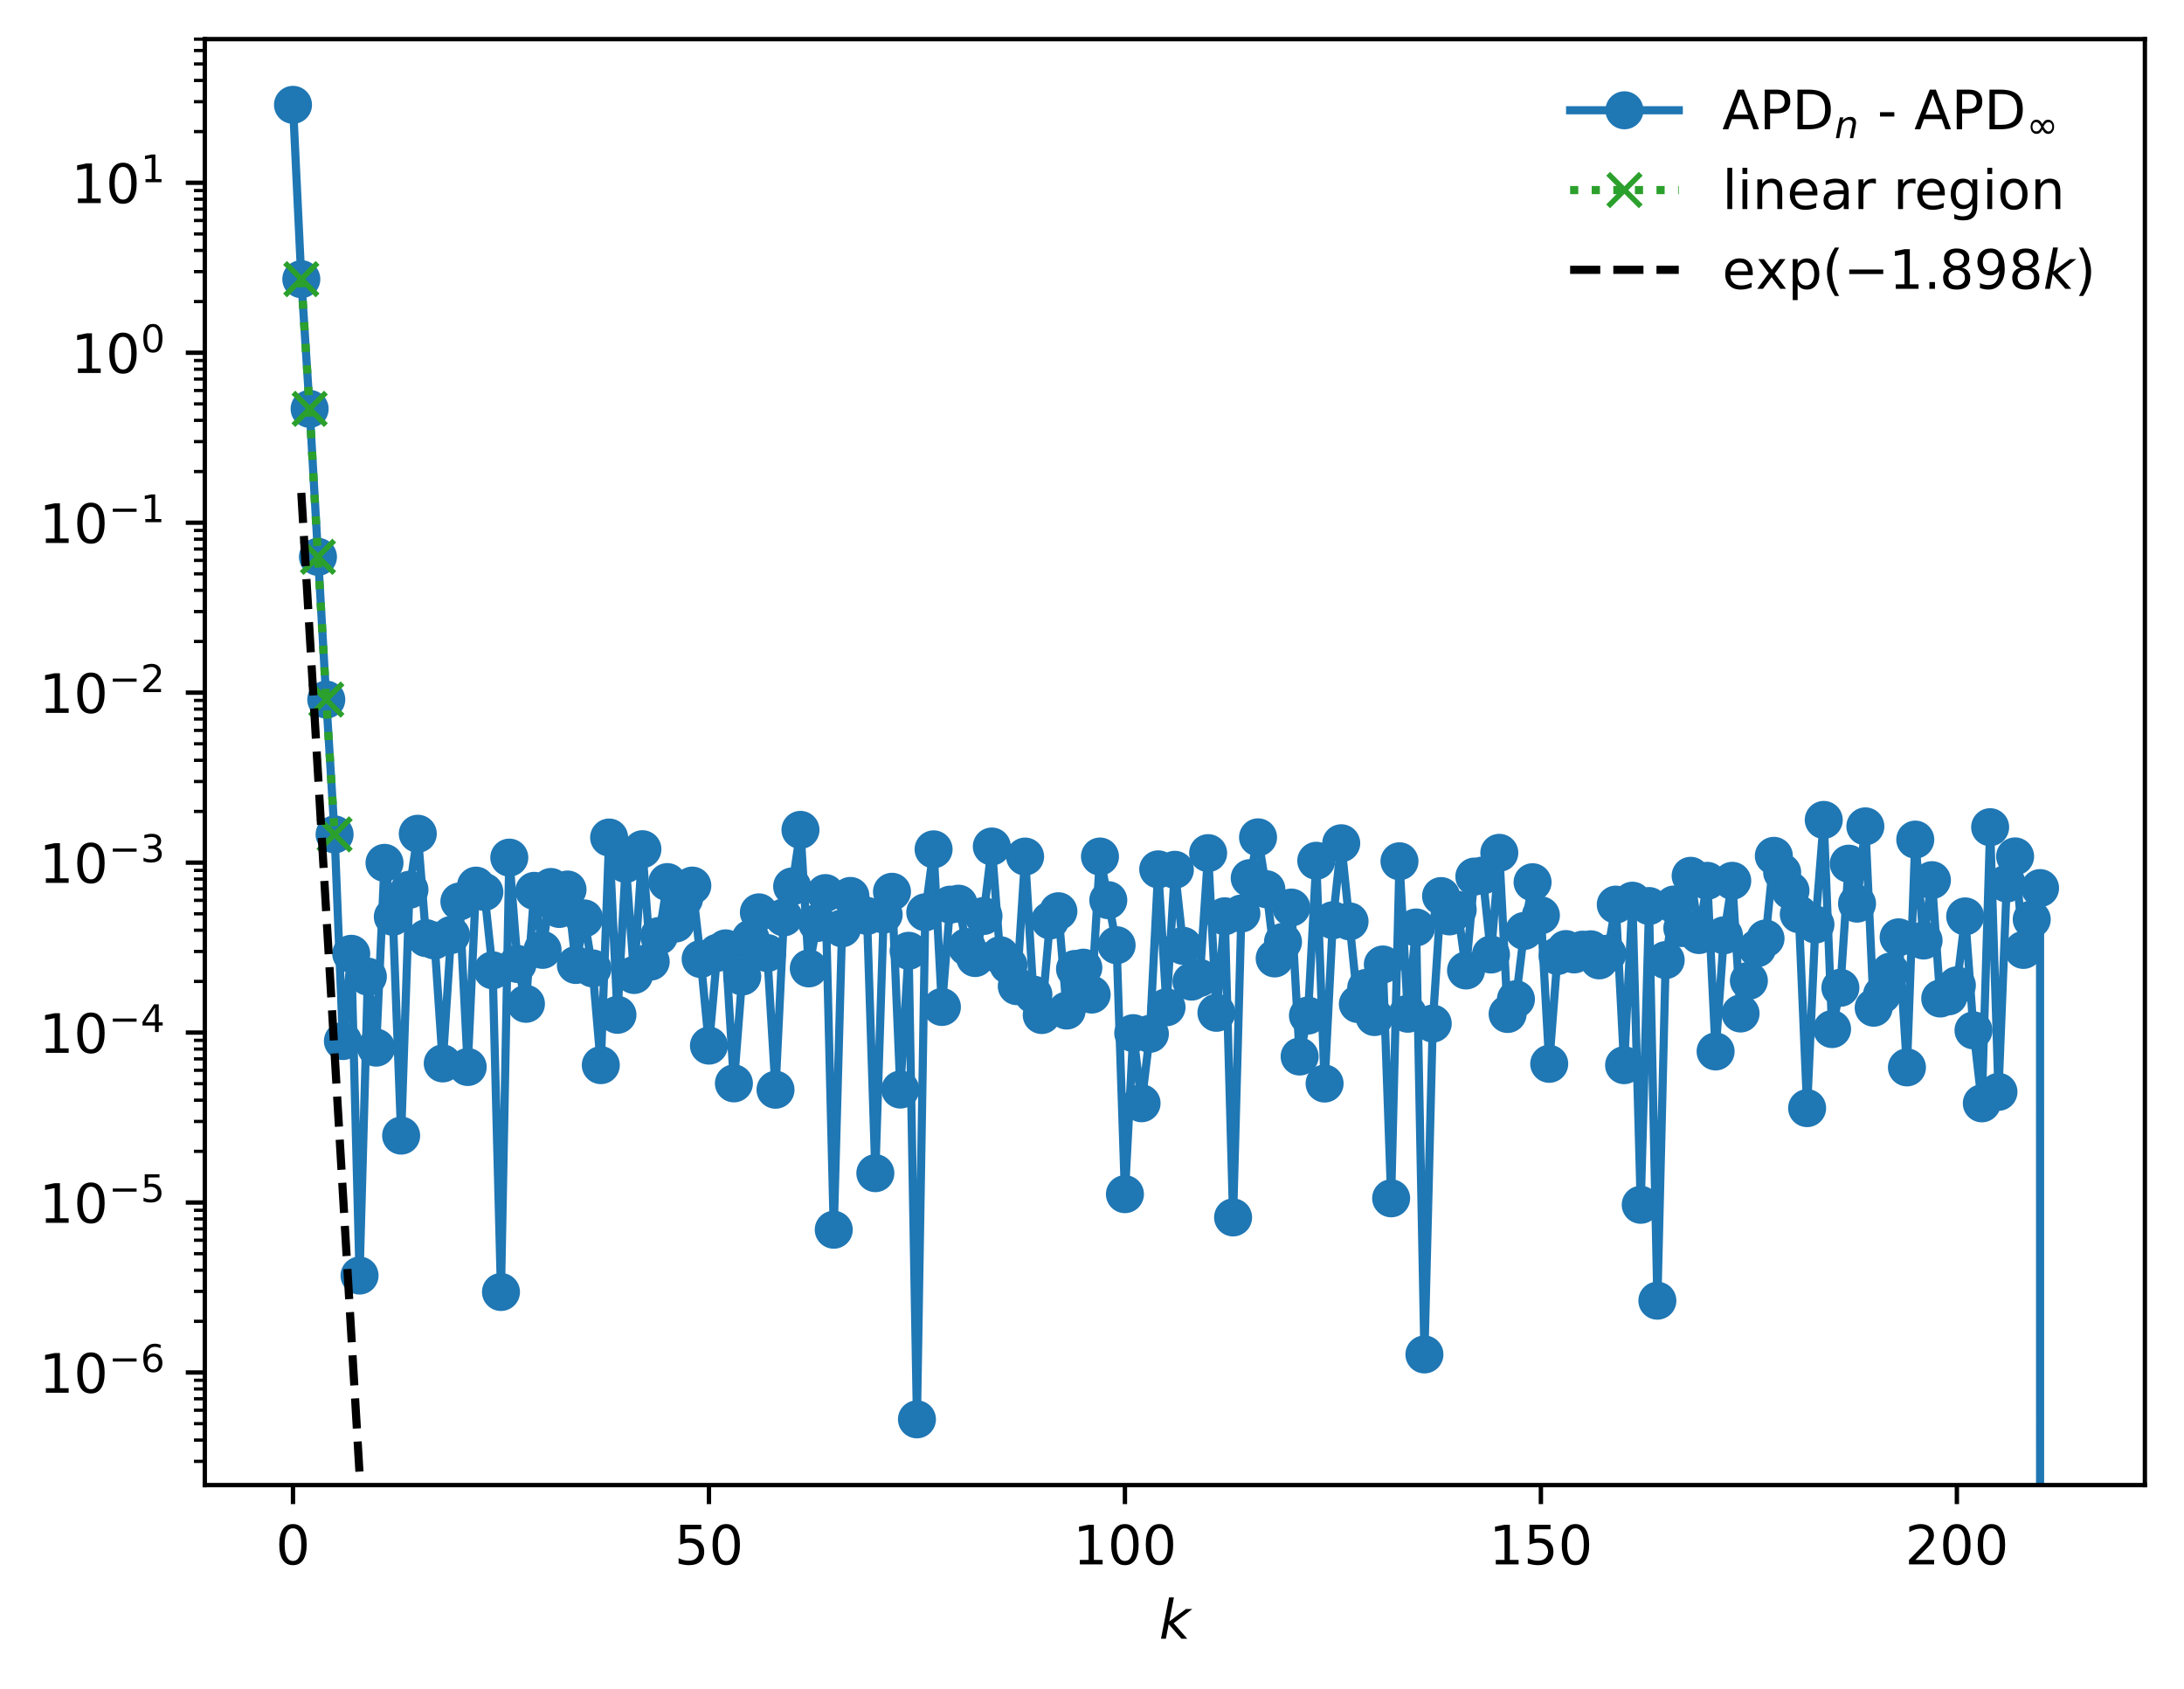 <?xml version="1.0" encoding="utf-8" standalone="no"?>
<!DOCTYPE svg PUBLIC "-//W3C//DTD SVG 1.1//EN"
  "http://www.w3.org/Graphics/SVG/1.1/DTD/svg11.dtd">
<!-- Created with matplotlib (https://matplotlib.org/) -->
<svg height="310.868pt" version="1.1" viewBox="0 0 402.02 310.868" width="402.02pt" xmlns="http://www.w3.org/2000/svg" xmlns:xlink="http://www.w3.org/1999/xlink">
 <defs>
  <style type="text/css">
*{stroke-linecap:butt;stroke-linejoin:round;}
  </style>
 </defs>
 <g id="figure_1">
  <g id="patch_1">
   <path d="M 0 310.868 
L 402.02 310.868 
L 402.02 0 
L 0 0 
z
" style="fill:#ffffff;"/>
  </g>
  <g id="axes_1">
   <g id="patch_2">
    <path d="M 37.7 273.312 
L 394.82 273.312 
L 394.82 7.2 
L 37.7 7.2 
z
" style="fill:#ffffff;"/>
   </g>
   <g id="matplotlib.axis_1">
    <g id="xtick_1">
     <g id="line2d_1">
      <defs>
       <path d="M 0 0 
L 0 3.5 
" id="m911f24d558" style="stroke:#000000;stroke-width:0.8;"/>
      </defs>
      <g>
       <use style="stroke:#000000;stroke-width:0.8;" x="53.933" xlink:href="#m911f24d558" y="273.312"/>
      </g>
     </g>
     <g id="text_1">
      <!-- 0 -->
      <defs>
       <path d="M 31.781 66.406 
Q 24.172 66.406 20.328 58.906 
Q 16.5 51.422 16.5 36.375 
Q 16.5 21.391 20.328 13.891 
Q 24.172 6.391 31.781 6.391 
Q 39.453 6.391 43.281 13.891 
Q 47.125 21.391 47.125 36.375 
Q 47.125 51.422 43.281 58.906 
Q 39.453 66.406 31.781 66.406 
z
M 31.781 74.219 
Q 44.047 74.219 50.516 64.516 
Q 56.984 54.828 56.984 36.375 
Q 56.984 17.969 50.516 8.266 
Q 44.047 -1.422 31.781 -1.422 
Q 19.531 -1.422 13.062 8.266 
Q 6.594 17.969 6.594 36.375 
Q 6.594 54.828 13.062 64.516 
Q 19.531 74.219 31.781 74.219 
z
" id="DejaVuSans-48"/>
      </defs>
      <g transform="translate(50.751 287.91)scale(0.1 -0.1)">
       <use xlink:href="#DejaVuSans-48"/>
      </g>
     </g>
    </g>
    <g id="xtick_2">
     <g id="line2d_2">
      <g>
       <use style="stroke:#000000;stroke-width:0.8;" x="130.502" xlink:href="#m911f24d558" y="273.312"/>
      </g>
     </g>
     <g id="text_2">
      <!-- 50 -->
      <defs>
       <path d="M 10.797 72.906 
L 49.516 72.906 
L 49.516 64.594 
L 19.828 64.594 
L 19.828 46.734 
Q 21.969 47.469 24.109 47.828 
Q 26.266 48.188 28.422 48.188 
Q 40.625 48.188 47.75 41.5 
Q 54.891 34.812 54.891 23.391 
Q 54.891 11.625 47.562 5.094 
Q 40.234 -1.422 26.906 -1.422 
Q 22.312 -1.422 17.547 -0.641 
Q 12.797 0.141 7.719 1.703 
L 7.719 11.625 
Q 12.109 9.234 16.797 8.062 
Q 21.484 6.891 26.703 6.891 
Q 35.156 6.891 40.078 11.328 
Q 45.016 15.766 45.016 23.391 
Q 45.016 31 40.078 35.438 
Q 35.156 39.891 26.703 39.891 
Q 22.75 39.891 18.812 39.016 
Q 14.891 38.141 10.797 36.281 
z
" id="DejaVuSans-53"/>
      </defs>
      <g transform="translate(124.14 287.91)scale(0.1 -0.1)">
       <use xlink:href="#DejaVuSans-53"/>
       <use x="63.623" xlink:href="#DejaVuSans-48"/>
      </g>
     </g>
    </g>
    <g id="xtick_3">
     <g id="line2d_3">
      <g>
       <use style="stroke:#000000;stroke-width:0.8;" x="207.072" xlink:href="#m911f24d558" y="273.312"/>
      </g>
     </g>
     <g id="text_3">
      <!-- 100 -->
      <defs>
       <path d="M 12.406 8.297 
L 28.516 8.297 
L 28.516 63.922 
L 10.984 60.406 
L 10.984 69.391 
L 28.422 72.906 
L 38.281 72.906 
L 38.281 8.297 
L 54.391 8.297 
L 54.391 0 
L 12.406 0 
z
" id="DejaVuSans-49"/>
      </defs>
      <g transform="translate(197.528 287.91)scale(0.1 -0.1)">
       <use xlink:href="#DejaVuSans-49"/>
       <use x="63.623" xlink:href="#DejaVuSans-48"/>
       <use x="127.246" xlink:href="#DejaVuSans-48"/>
      </g>
     </g>
    </g>
    <g id="xtick_4">
     <g id="line2d_4">
      <g>
       <use style="stroke:#000000;stroke-width:0.8;" x="283.641" xlink:href="#m911f24d558" y="273.312"/>
      </g>
     </g>
     <g id="text_4">
      <!-- 150 -->
      <g transform="translate(274.097 287.91)scale(0.1 -0.1)">
       <use xlink:href="#DejaVuSans-49"/>
       <use x="63.623" xlink:href="#DejaVuSans-53"/>
       <use x="127.246" xlink:href="#DejaVuSans-48"/>
      </g>
     </g>
    </g>
    <g id="xtick_5">
     <g id="line2d_5">
      <g>
       <use style="stroke:#000000;stroke-width:0.8;" x="360.211" xlink:href="#m911f24d558" y="273.312"/>
      </g>
     </g>
     <g id="text_5">
      <!-- 200 -->
      <defs>
       <path d="M 19.188 8.297 
L 53.609 8.297 
L 53.609 0 
L 7.328 0 
L 7.328 8.297 
Q 12.938 14.109 22.625 23.891 
Q 32.328 33.688 34.812 36.531 
Q 39.547 41.844 41.422 45.531 
Q 43.312 49.219 43.312 52.781 
Q 43.312 58.594 39.234 62.25 
Q 35.156 65.922 28.609 65.922 
Q 23.969 65.922 18.812 64.312 
Q 13.672 62.703 7.812 59.422 
L 7.812 69.391 
Q 13.766 71.781 18.938 73 
Q 24.125 74.219 28.422 74.219 
Q 39.75 74.219 46.484 68.547 
Q 53.219 62.891 53.219 53.422 
Q 53.219 48.922 51.531 44.891 
Q 49.859 40.875 45.406 35.406 
Q 44.188 33.984 37.641 27.219 
Q 31.109 20.453 19.188 8.297 
z
" id="DejaVuSans-50"/>
      </defs>
      <g transform="translate(350.667 287.91)scale(0.1 -0.1)">
       <use xlink:href="#DejaVuSans-50"/>
       <use x="63.623" xlink:href="#DejaVuSans-48"/>
       <use x="127.246" xlink:href="#DejaVuSans-48"/>
      </g>
     </g>
    </g>
    <g id="text_6">
     <!-- $ k $ -->
     <defs>
      <path d="M 18.312 75.984 
L 27.297 75.984 
L 18.703 31.688 
L 49.516 54.688 
L 61.188 54.688 
L 26.812 28.516 
L 51.906 0 
L 41.016 0 
L 17.672 26.703 
L 12.5 0 
L 3.516 0 
z
" id="DejaVuSans-Oblique-107"/>
     </defs>
     <g transform="translate(213.36 301.589)scale(0.1 -0.1)">
      <use transform="translate(0 0.016)" xlink:href="#DejaVuSans-Oblique-107"/>
     </g>
    </g>
   </g>
   <g id="matplotlib.axis_2">
    <g id="ytick_1">
     <g id="line2d_6">
      <defs>
       <path d="M 0 0 
L -3.5 0 
" id="m6c9de3002f" style="stroke:#000000;stroke-width:0.8;"/>
      </defs>
      <g>
       <use style="stroke:#000000;stroke-width:0.8;" x="37.7" xlink:href="#m6c9de3002f" y="252.59"/>
      </g>
     </g>
     <g id="text_7">
      <!-- $\mathdefault{10^{-6}}$ -->
      <defs>
       <path d="M 10.594 35.5 
L 73.188 35.5 
L 73.188 27.203 
L 10.594 27.203 
z
" id="DejaVuSans-8722"/>
       <path d="M 33.016 40.375 
Q 26.375 40.375 22.484 35.828 
Q 18.609 31.297 18.609 23.391 
Q 18.609 15.531 22.484 10.953 
Q 26.375 6.391 33.016 6.391 
Q 39.656 6.391 43.531 10.953 
Q 47.406 15.531 47.406 23.391 
Q 47.406 31.297 43.531 35.828 
Q 39.656 40.375 33.016 40.375 
z
M 52.594 71.297 
L 52.594 62.312 
Q 48.875 64.062 45.094 64.984 
Q 41.312 65.922 37.594 65.922 
Q 27.828 65.922 22.672 59.328 
Q 17.531 52.734 16.797 39.406 
Q 19.672 43.656 24.016 45.922 
Q 28.375 48.188 33.594 48.188 
Q 44.578 48.188 50.953 41.516 
Q 57.328 34.859 57.328 23.391 
Q 57.328 12.156 50.688 5.359 
Q 44.047 -1.422 33.016 -1.422 
Q 20.359 -1.422 13.672 8.266 
Q 6.984 17.969 6.984 36.375 
Q 6.984 53.656 15.188 63.938 
Q 23.391 74.219 37.203 74.219 
Q 40.922 74.219 44.703 73.484 
Q 48.484 72.75 52.594 71.297 
z
" id="DejaVuSans-54"/>
      </defs>
      <g transform="translate(7.2 256.389)scale(0.1 -0.1)">
       <use transform="translate(0 0.766)" xlink:href="#DejaVuSans-49"/>
       <use transform="translate(63.623 0.766)" xlink:href="#DejaVuSans-48"/>
       <use transform="translate(128.203 39.047)scale(0.7)" xlink:href="#DejaVuSans-8722"/>
       <use transform="translate(186.855 39.047)scale(0.7)" xlink:href="#DejaVuSans-54"/>
      </g>
     </g>
    </g>
    <g id="ytick_2">
     <g id="line2d_7">
      <g>
       <use style="stroke:#000000;stroke-width:0.8;" x="37.7" xlink:href="#m6c9de3002f" y="221.311"/>
      </g>
     </g>
     <g id="text_8">
      <!-- $\mathdefault{10^{-5}}$ -->
      <g transform="translate(7.2 225.11)scale(0.1 -0.1)">
       <use transform="translate(0 0.684)" xlink:href="#DejaVuSans-49"/>
       <use transform="translate(63.623 0.684)" xlink:href="#DejaVuSans-48"/>
       <use transform="translate(128.203 38.966)scale(0.7)" xlink:href="#DejaVuSans-8722"/>
       <use transform="translate(186.855 38.966)scale(0.7)" xlink:href="#DejaVuSans-53"/>
      </g>
     </g>
    </g>
    <g id="ytick_3">
     <g id="line2d_8">
      <g>
       <use style="stroke:#000000;stroke-width:0.8;" x="37.7" xlink:href="#m6c9de3002f" y="190.032"/>
      </g>
     </g>
     <g id="text_9">
      <!-- $\mathdefault{10^{-4}}$ -->
      <defs>
       <path d="M 37.797 64.312 
L 12.891 25.391 
L 37.797 25.391 
z
M 35.203 72.906 
L 47.609 72.906 
L 47.609 25.391 
L 58.016 25.391 
L 58.016 17.188 
L 47.609 17.188 
L 47.609 0 
L 37.797 0 
L 37.797 17.188 
L 4.891 17.188 
L 4.891 26.703 
z
" id="DejaVuSans-52"/>
      </defs>
      <g transform="translate(7.2 193.831)scale(0.1 -0.1)">
       <use transform="translate(0 0.684)" xlink:href="#DejaVuSans-49"/>
       <use transform="translate(63.623 0.684)" xlink:href="#DejaVuSans-48"/>
       <use transform="translate(128.203 38.966)scale(0.7)" xlink:href="#DejaVuSans-8722"/>
       <use transform="translate(186.855 38.966)scale(0.7)" xlink:href="#DejaVuSans-52"/>
      </g>
     </g>
    </g>
    <g id="ytick_4">
     <g id="line2d_9">
      <g>
       <use style="stroke:#000000;stroke-width:0.8;" x="37.7" xlink:href="#m6c9de3002f" y="158.753"/>
      </g>
     </g>
     <g id="text_10">
      <!-- $\mathdefault{10^{-3}}$ -->
      <defs>
       <path d="M 40.578 39.312 
Q 47.656 37.797 51.625 33 
Q 55.609 28.219 55.609 21.188 
Q 55.609 10.406 48.188 4.484 
Q 40.766 -1.422 27.094 -1.422 
Q 22.516 -1.422 17.656 -0.516 
Q 12.797 0.391 7.625 2.203 
L 7.625 11.719 
Q 11.719 9.328 16.594 8.109 
Q 21.484 6.891 26.812 6.891 
Q 36.078 6.891 40.938 10.547 
Q 45.797 14.203 45.797 21.188 
Q 45.797 27.641 41.281 31.266 
Q 36.766 34.906 28.719 34.906 
L 20.219 34.906 
L 20.219 43.016 
L 29.109 43.016 
Q 36.375 43.016 40.234 45.922 
Q 44.094 48.828 44.094 54.297 
Q 44.094 59.906 40.109 62.906 
Q 36.141 65.922 28.719 65.922 
Q 24.656 65.922 20.016 65.031 
Q 15.375 64.156 9.812 62.312 
L 9.812 71.094 
Q 15.438 72.656 20.344 73.438 
Q 25.25 74.219 29.594 74.219 
Q 40.828 74.219 47.359 69.109 
Q 53.906 64.016 53.906 55.328 
Q 53.906 49.266 50.438 45.094 
Q 46.969 40.922 40.578 39.312 
z
" id="DejaVuSans-51"/>
      </defs>
      <g transform="translate(7.2 162.552)scale(0.1 -0.1)">
       <use transform="translate(0 0.766)" xlink:href="#DejaVuSans-49"/>
       <use transform="translate(63.623 0.766)" xlink:href="#DejaVuSans-48"/>
       <use transform="translate(128.203 39.047)scale(0.7)" xlink:href="#DejaVuSans-8722"/>
       <use transform="translate(186.855 39.047)scale(0.7)" xlink:href="#DejaVuSans-51"/>
      </g>
     </g>
    </g>
    <g id="ytick_5">
     <g id="line2d_10">
      <g>
       <use style="stroke:#000000;stroke-width:0.8;" x="37.7" xlink:href="#m6c9de3002f" y="127.474"/>
      </g>
     </g>
     <g id="text_11">
      <!-- $\mathdefault{10^{-2}}$ -->
      <g transform="translate(7.2 131.273)scale(0.1 -0.1)">
       <use transform="translate(0 0.766)" xlink:href="#DejaVuSans-49"/>
       <use transform="translate(63.623 0.766)" xlink:href="#DejaVuSans-48"/>
       <use transform="translate(128.203 39.047)scale(0.7)" xlink:href="#DejaVuSans-8722"/>
       <use transform="translate(186.855 39.047)scale(0.7)" xlink:href="#DejaVuSans-50"/>
      </g>
     </g>
    </g>
    <g id="ytick_6">
     <g id="line2d_11">
      <g>
       <use style="stroke:#000000;stroke-width:0.8;" x="37.7" xlink:href="#m6c9de3002f" y="96.195"/>
      </g>
     </g>
     <g id="text_12">
      <!-- $\mathdefault{10^{-1}}$ -->
      <g transform="translate(7.2 99.994)scale(0.1 -0.1)">
       <use transform="translate(0 0.684)" xlink:href="#DejaVuSans-49"/>
       <use transform="translate(63.623 0.684)" xlink:href="#DejaVuSans-48"/>
       <use transform="translate(128.203 38.966)scale(0.7)" xlink:href="#DejaVuSans-8722"/>
       <use transform="translate(186.855 38.966)scale(0.7)" xlink:href="#DejaVuSans-49"/>
      </g>
     </g>
    </g>
    <g id="ytick_7">
     <g id="line2d_12">
      <g>
       <use style="stroke:#000000;stroke-width:0.8;" x="37.7" xlink:href="#m6c9de3002f" y="64.916"/>
      </g>
     </g>
     <g id="text_13">
      <!-- $\mathdefault{10^{0}}$ -->
      <g transform="translate(13.1 68.715)scale(0.1 -0.1)">
       <use transform="translate(0 0.766)" xlink:href="#DejaVuSans-49"/>
       <use transform="translate(63.623 0.766)" xlink:href="#DejaVuSans-48"/>
       <use transform="translate(128.203 39.047)scale(0.7)" xlink:href="#DejaVuSans-48"/>
      </g>
     </g>
    </g>
    <g id="ytick_8">
     <g id="line2d_13">
      <g>
       <use style="stroke:#000000;stroke-width:0.8;" x="37.7" xlink:href="#m6c9de3002f" y="33.637"/>
      </g>
     </g>
     <g id="text_14">
      <!-- $\mathdefault{10^{1}}$ -->
      <g transform="translate(13.1 37.436)scale(0.1 -0.1)">
       <use transform="translate(0 0.684)" xlink:href="#DejaVuSans-49"/>
       <use transform="translate(63.623 0.684)" xlink:href="#DejaVuSans-48"/>
       <use transform="translate(128.203 38.966)scale(0.7)" xlink:href="#DejaVuSans-49"/>
      </g>
     </g>
    </g>
    <g id="ytick_9">
     <g id="line2d_14">
      <defs>
       <path d="M 0 0 
L -2 0 
" id="m6bd58ec349" style="stroke:#000000;stroke-width:0.6;"/>
      </defs>
      <g>
       <use style="stroke:#000000;stroke-width:0.6;" x="37.7" xlink:href="#m6bd58ec349" y="268.945"/>
      </g>
     </g>
    </g>
    <g id="ytick_10">
     <g id="line2d_15">
      <g>
       <use style="stroke:#000000;stroke-width:0.6;" x="37.7" xlink:href="#m6bd58ec349" y="265.037"/>
      </g>
     </g>
    </g>
    <g id="ytick_11">
     <g id="line2d_16">
      <g>
       <use style="stroke:#000000;stroke-width:0.6;" x="37.7" xlink:href="#m6bd58ec349" y="262.006"/>
      </g>
     </g>
    </g>
    <g id="ytick_12">
     <g id="line2d_17">
      <g>
       <use style="stroke:#000000;stroke-width:0.6;" x="37.7" xlink:href="#m6bd58ec349" y="259.529"/>
      </g>
     </g>
    </g>
    <g id="ytick_13">
     <g id="line2d_18">
      <g>
       <use style="stroke:#000000;stroke-width:0.6;" x="37.7" xlink:href="#m6bd58ec349" y="257.435"/>
      </g>
     </g>
    </g>
    <g id="ytick_14">
     <g id="line2d_19">
      <g>
       <use style="stroke:#000000;stroke-width:0.6;" x="37.7" xlink:href="#m6bd58ec349" y="255.621"/>
      </g>
     </g>
    </g>
    <g id="ytick_15">
     <g id="line2d_20">
      <g>
       <use style="stroke:#000000;stroke-width:0.6;" x="37.7" xlink:href="#m6bd58ec349" y="254.021"/>
      </g>
     </g>
    </g>
    <g id="ytick_16">
     <g id="line2d_21">
      <g>
       <use style="stroke:#000000;stroke-width:0.6;" x="37.7" xlink:href="#m6bd58ec349" y="243.174"/>
      </g>
     </g>
    </g>
    <g id="ytick_17">
     <g id="line2d_22">
      <g>
       <use style="stroke:#000000;stroke-width:0.6;" x="37.7" xlink:href="#m6bd58ec349" y="237.666"/>
      </g>
     </g>
    </g>
    <g id="ytick_18">
     <g id="line2d_23">
      <g>
       <use style="stroke:#000000;stroke-width:0.6;" x="37.7" xlink:href="#m6bd58ec349" y="233.758"/>
      </g>
     </g>
    </g>
    <g id="ytick_19">
     <g id="line2d_24">
      <g>
       <use style="stroke:#000000;stroke-width:0.6;" x="37.7" xlink:href="#m6bd58ec349" y="230.727"/>
      </g>
     </g>
    </g>
    <g id="ytick_20">
     <g id="line2d_25">
      <g>
       <use style="stroke:#000000;stroke-width:0.6;" x="37.7" xlink:href="#m6bd58ec349" y="228.25"/>
      </g>
     </g>
    </g>
    <g id="ytick_21">
     <g id="line2d_26">
      <g>
       <use style="stroke:#000000;stroke-width:0.6;" x="37.7" xlink:href="#m6bd58ec349" y="226.156"/>
      </g>
     </g>
    </g>
    <g id="ytick_22">
     <g id="line2d_27">
      <g>
       <use style="stroke:#000000;stroke-width:0.6;" x="37.7" xlink:href="#m6bd58ec349" y="224.342"/>
      </g>
     </g>
    </g>
    <g id="ytick_23">
     <g id="line2d_28">
      <g>
       <use style="stroke:#000000;stroke-width:0.6;" x="37.7" xlink:href="#m6bd58ec349" y="222.742"/>
      </g>
     </g>
    </g>
    <g id="ytick_24">
     <g id="line2d_29">
      <g>
       <use style="stroke:#000000;stroke-width:0.6;" x="37.7" xlink:href="#m6bd58ec349" y="211.895"/>
      </g>
     </g>
    </g>
    <g id="ytick_25">
     <g id="line2d_30">
      <g>
       <use style="stroke:#000000;stroke-width:0.6;" x="37.7" xlink:href="#m6bd58ec349" y="206.387"/>
      </g>
     </g>
    </g>
    <g id="ytick_26">
     <g id="line2d_31">
      <g>
       <use style="stroke:#000000;stroke-width:0.6;" x="37.7" xlink:href="#m6bd58ec349" y="202.479"/>
      </g>
     </g>
    </g>
    <g id="ytick_27">
     <g id="line2d_32">
      <g>
       <use style="stroke:#000000;stroke-width:0.6;" x="37.7" xlink:href="#m6bd58ec349" y="199.448"/>
      </g>
     </g>
    </g>
    <g id="ytick_28">
     <g id="line2d_33">
      <g>
       <use style="stroke:#000000;stroke-width:0.6;" x="37.7" xlink:href="#m6bd58ec349" y="196.971"/>
      </g>
     </g>
    </g>
    <g id="ytick_29">
     <g id="line2d_34">
      <g>
       <use style="stroke:#000000;stroke-width:0.6;" x="37.7" xlink:href="#m6bd58ec349" y="194.877"/>
      </g>
     </g>
    </g>
    <g id="ytick_30">
     <g id="line2d_35">
      <g>
       <use style="stroke:#000000;stroke-width:0.6;" x="37.7" xlink:href="#m6bd58ec349" y="193.063"/>
      </g>
     </g>
    </g>
    <g id="ytick_31">
     <g id="line2d_36">
      <g>
       <use style="stroke:#000000;stroke-width:0.6;" x="37.7" xlink:href="#m6bd58ec349" y="191.463"/>
      </g>
     </g>
    </g>
    <g id="ytick_32">
     <g id="line2d_37">
      <g>
       <use style="stroke:#000000;stroke-width:0.6;" x="37.7" xlink:href="#m6bd58ec349" y="180.616"/>
      </g>
     </g>
    </g>
    <g id="ytick_33">
     <g id="line2d_38">
      <g>
       <use style="stroke:#000000;stroke-width:0.6;" x="37.7" xlink:href="#m6bd58ec349" y="175.108"/>
      </g>
     </g>
    </g>
    <g id="ytick_34">
     <g id="line2d_39">
      <g>
       <use style="stroke:#000000;stroke-width:0.6;" x="37.7" xlink:href="#m6bd58ec349" y="171.2"/>
      </g>
     </g>
    </g>
    <g id="ytick_35">
     <g id="line2d_40">
      <g>
       <use style="stroke:#000000;stroke-width:0.6;" x="37.7" xlink:href="#m6bd58ec349" y="168.169"/>
      </g>
     </g>
    </g>
    <g id="ytick_36">
     <g id="line2d_41">
      <g>
       <use style="stroke:#000000;stroke-width:0.6;" x="37.7" xlink:href="#m6bd58ec349" y="165.692"/>
      </g>
     </g>
    </g>
    <g id="ytick_37">
     <g id="line2d_42">
      <g>
       <use style="stroke:#000000;stroke-width:0.6;" x="37.7" xlink:href="#m6bd58ec349" y="163.598"/>
      </g>
     </g>
    </g>
    <g id="ytick_38">
     <g id="line2d_43">
      <g>
       <use style="stroke:#000000;stroke-width:0.6;" x="37.7" xlink:href="#m6bd58ec349" y="161.784"/>
      </g>
     </g>
    </g>
    <g id="ytick_39">
     <g id="line2d_44">
      <g>
       <use style="stroke:#000000;stroke-width:0.6;" x="37.7" xlink:href="#m6bd58ec349" y="160.184"/>
      </g>
     </g>
    </g>
    <g id="ytick_40">
     <g id="line2d_45">
      <g>
       <use style="stroke:#000000;stroke-width:0.6;" x="37.7" xlink:href="#m6bd58ec349" y="149.337"/>
      </g>
     </g>
    </g>
    <g id="ytick_41">
     <g id="line2d_46">
      <g>
       <use style="stroke:#000000;stroke-width:0.6;" x="37.7" xlink:href="#m6bd58ec349" y="143.829"/>
      </g>
     </g>
    </g>
    <g id="ytick_42">
     <g id="line2d_47">
      <g>
       <use style="stroke:#000000;stroke-width:0.6;" x="37.7" xlink:href="#m6bd58ec349" y="139.921"/>
      </g>
     </g>
    </g>
    <g id="ytick_43">
     <g id="line2d_48">
      <g>
       <use style="stroke:#000000;stroke-width:0.6;" x="37.7" xlink:href="#m6bd58ec349" y="136.89"/>
      </g>
     </g>
    </g>
    <g id="ytick_44">
     <g id="line2d_49">
      <g>
       <use style="stroke:#000000;stroke-width:0.6;" x="37.7" xlink:href="#m6bd58ec349" y="134.413"/>
      </g>
     </g>
    </g>
    <g id="ytick_45">
     <g id="line2d_50">
      <g>
       <use style="stroke:#000000;stroke-width:0.6;" x="37.7" xlink:href="#m6bd58ec349" y="132.319"/>
      </g>
     </g>
    </g>
    <g id="ytick_46">
     <g id="line2d_51">
      <g>
       <use style="stroke:#000000;stroke-width:0.6;" x="37.7" xlink:href="#m6bd58ec349" y="130.505"/>
      </g>
     </g>
    </g>
    <g id="ytick_47">
     <g id="line2d_52">
      <g>
       <use style="stroke:#000000;stroke-width:0.6;" x="37.7" xlink:href="#m6bd58ec349" y="128.905"/>
      </g>
     </g>
    </g>
    <g id="ytick_48">
     <g id="line2d_53">
      <g>
       <use style="stroke:#000000;stroke-width:0.6;" x="37.7" xlink:href="#m6bd58ec349" y="118.058"/>
      </g>
     </g>
    </g>
    <g id="ytick_49">
     <g id="line2d_54">
      <g>
       <use style="stroke:#000000;stroke-width:0.6;" x="37.7" xlink:href="#m6bd58ec349" y="112.55"/>
      </g>
     </g>
    </g>
    <g id="ytick_50">
     <g id="line2d_55">
      <g>
       <use style="stroke:#000000;stroke-width:0.6;" x="37.7" xlink:href="#m6bd58ec349" y="108.642"/>
      </g>
     </g>
    </g>
    <g id="ytick_51">
     <g id="line2d_56">
      <g>
       <use style="stroke:#000000;stroke-width:0.6;" x="37.7" xlink:href="#m6bd58ec349" y="105.611"/>
      </g>
     </g>
    </g>
    <g id="ytick_52">
     <g id="line2d_57">
      <g>
       <use style="stroke:#000000;stroke-width:0.6;" x="37.7" xlink:href="#m6bd58ec349" y="103.134"/>
      </g>
     </g>
    </g>
    <g id="ytick_53">
     <g id="line2d_58">
      <g>
       <use style="stroke:#000000;stroke-width:0.6;" x="37.7" xlink:href="#m6bd58ec349" y="101.04"/>
      </g>
     </g>
    </g>
    <g id="ytick_54">
     <g id="line2d_59">
      <g>
       <use style="stroke:#000000;stroke-width:0.6;" x="37.7" xlink:href="#m6bd58ec349" y="99.226"/>
      </g>
     </g>
    </g>
    <g id="ytick_55">
     <g id="line2d_60">
      <g>
       <use style="stroke:#000000;stroke-width:0.6;" x="37.7" xlink:href="#m6bd58ec349" y="97.626"/>
      </g>
     </g>
    </g>
    <g id="ytick_56">
     <g id="line2d_61">
      <g>
       <use style="stroke:#000000;stroke-width:0.6;" x="37.7" xlink:href="#m6bd58ec349" y="86.779"/>
      </g>
     </g>
    </g>
    <g id="ytick_57">
     <g id="line2d_62">
      <g>
       <use style="stroke:#000000;stroke-width:0.6;" x="37.7" xlink:href="#m6bd58ec349" y="81.271"/>
      </g>
     </g>
    </g>
    <g id="ytick_58">
     <g id="line2d_63">
      <g>
       <use style="stroke:#000000;stroke-width:0.6;" x="37.7" xlink:href="#m6bd58ec349" y="77.363"/>
      </g>
     </g>
    </g>
    <g id="ytick_59">
     <g id="line2d_64">
      <g>
       <use style="stroke:#000000;stroke-width:0.6;" x="37.7" xlink:href="#m6bd58ec349" y="74.332"/>
      </g>
     </g>
    </g>
    <g id="ytick_60">
     <g id="line2d_65">
      <g>
       <use style="stroke:#000000;stroke-width:0.6;" x="37.7" xlink:href="#m6bd58ec349" y="71.855"/>
      </g>
     </g>
    </g>
    <g id="ytick_61">
     <g id="line2d_66">
      <g>
       <use style="stroke:#000000;stroke-width:0.6;" x="37.7" xlink:href="#m6bd58ec349" y="69.761"/>
      </g>
     </g>
    </g>
    <g id="ytick_62">
     <g id="line2d_67">
      <g>
       <use style="stroke:#000000;stroke-width:0.6;" x="37.7" xlink:href="#m6bd58ec349" y="67.947"/>
      </g>
     </g>
    </g>
    <g id="ytick_63">
     <g id="line2d_68">
      <g>
       <use style="stroke:#000000;stroke-width:0.6;" x="37.7" xlink:href="#m6bd58ec349" y="66.347"/>
      </g>
     </g>
    </g>
    <g id="ytick_64">
     <g id="line2d_69">
      <g>
       <use style="stroke:#000000;stroke-width:0.6;" x="37.7" xlink:href="#m6bd58ec349" y="55.5"/>
      </g>
     </g>
    </g>
    <g id="ytick_65">
     <g id="line2d_70">
      <g>
       <use style="stroke:#000000;stroke-width:0.6;" x="37.7" xlink:href="#m6bd58ec349" y="49.992"/>
      </g>
     </g>
    </g>
    <g id="ytick_66">
     <g id="line2d_71">
      <g>
       <use style="stroke:#000000;stroke-width:0.6;" x="37.7" xlink:href="#m6bd58ec349" y="46.084"/>
      </g>
     </g>
    </g>
    <g id="ytick_67">
     <g id="line2d_72">
      <g>
       <use style="stroke:#000000;stroke-width:0.6;" x="37.7" xlink:href="#m6bd58ec349" y="43.053"/>
      </g>
     </g>
    </g>
    <g id="ytick_68">
     <g id="line2d_73">
      <g>
       <use style="stroke:#000000;stroke-width:0.6;" x="37.7" xlink:href="#m6bd58ec349" y="40.576"/>
      </g>
     </g>
    </g>
    <g id="ytick_69">
     <g id="line2d_74">
      <g>
       <use style="stroke:#000000;stroke-width:0.6;" x="37.7" xlink:href="#m6bd58ec349" y="38.482"/>
      </g>
     </g>
    </g>
    <g id="ytick_70">
     <g id="line2d_75">
      <g>
       <use style="stroke:#000000;stroke-width:0.6;" x="37.7" xlink:href="#m6bd58ec349" y="36.668"/>
      </g>
     </g>
    </g>
    <g id="ytick_71">
     <g id="line2d_76">
      <g>
       <use style="stroke:#000000;stroke-width:0.6;" x="37.7" xlink:href="#m6bd58ec349" y="35.068"/>
      </g>
     </g>
    </g>
    <g id="ytick_72">
     <g id="line2d_77">
      <g>
       <use style="stroke:#000000;stroke-width:0.6;" x="37.7" xlink:href="#m6bd58ec349" y="24.221"/>
      </g>
     </g>
    </g>
    <g id="ytick_73">
     <g id="line2d_78">
      <g>
       <use style="stroke:#000000;stroke-width:0.6;" x="37.7" xlink:href="#m6bd58ec349" y="18.713"/>
      </g>
     </g>
    </g>
    <g id="ytick_74">
     <g id="line2d_79">
      <g>
       <use style="stroke:#000000;stroke-width:0.6;" x="37.7" xlink:href="#m6bd58ec349" y="14.805"/>
      </g>
     </g>
    </g>
    <g id="ytick_75">
     <g id="line2d_80">
      <g>
       <use style="stroke:#000000;stroke-width:0.6;" x="37.7" xlink:href="#m6bd58ec349" y="11.774"/>
      </g>
     </g>
    </g>
    <g id="ytick_76">
     <g id="line2d_81">
      <g>
       <use style="stroke:#000000;stroke-width:0.6;" x="37.7" xlink:href="#m6bd58ec349" y="9.297"/>
      </g>
     </g>
    </g>
    <g id="ytick_77">
     <g id="line2d_82">
      <g>
       <use style="stroke:#000000;stroke-width:0.6;" x="37.7" xlink:href="#m6bd58ec349" y="7.203"/>
      </g>
     </g>
    </g>
   </g>
   <g id="line2d_83">
    <path clip-path="url(#p64fe169350)" d="M 53.933 19.296 
L 55.464 51.378 
L 56.996 75.249 
L 60.058 128.752 
L 61.59 153.567 
L 63.121 191.592 
L 64.652 175.535 
L 66.184 234.75 
L 67.715 179.741 
L 69.247 192.805 
L 70.778 158.799 
L 72.309 168.722 
L 73.841 208.996 
L 75.372 163.749 
L 76.904 153.441 
L 78.435 172.653 
L 79.966 173.081 
L 81.498 195.712 
L 83.029 172.079 
L 84.561 165.916 
L 86.092 196.37 
L 87.623 162.992 
L 89.155 164.151 
L 90.686 178.576 
L 92.217 237.776 
L 93.749 157.837 
L 95.28 177.411 
L 96.812 184.741 
L 98.343 163.954 
L 99.874 174.813 
L 101.406 163.24 
L 102.937 167.287 
L 104.469 163.705 
L 106 177.595 
L 107.531 169.018 
L 109.063 178.222 
L 110.594 196.029 
L 112.126 154.138 
L 113.657 186.768 
L 115.188 159 
L 116.72 179.437 
L 118.251 156.287 
L 119.782 176.969 
L 121.314 172.259 
L 122.845 162.338 
L 124.377 169.961 
L 125.908 165.441 
L 127.439 162.985 
L 128.971 176.494 
L 130.502 192.436 
L 132.034 175.355 
L 133.565 174.536 
L 135.096 199.383 
L 136.628 179.717 
L 138.159 172.741 
L 139.691 167.909 
L 141.222 175.399 
L 142.753 200.556 
L 144.285 168.838 
L 145.816 163.142 
L 147.347 152.732 
L 148.879 178.223 
L 150.41 169.869 
L 151.942 164.362 
L 153.473 226.319 
L 155.004 170.851 
L 156.536 164.888 
L 158.067 167.918 
L 159.599 168.566 
L 161.13 215.908 
L 162.661 168.321 
L 164.193 164.123 
L 165.724 200.522 
L 167.256 174.985 
L 168.787 261.216 
L 170.318 167.896 
L 171.85 156.313 
L 173.381 185.323 
L 174.912 166.489 
L 176.444 166.315 
L 177.975 174.286 
L 179.507 176.318 
L 181.038 168.585 
L 182.569 155.79 
L 184.101 175.795 
L 185.632 177.61 
L 187.164 181.49 
L 188.695 157.642 
L 190.226 183.043 
L 191.758 186.807 
L 193.289 169.398 
L 194.821 167.703 
L 196.352 185.981 
L 197.883 178.324 
L 199.415 178.09 
L 200.946 183.037 
L 202.477 157.636 
L 205.54 173.957 
L 207.072 219.773 
L 208.603 190.139 
L 210.134 203.043 
L 211.666 190.267 
L 213.197 159.994 
L 214.729 185.374 
L 216.26 160.076 
L 217.791 174.071 
L 219.323 180.655 
L 220.854 179.982 
L 222.386 157.009 
L 223.917 186.394 
L 225.448 168.629 
L 226.98 224.052 
L 228.511 168.125 
L 230.043 161.61 
L 231.574 154.104 
L 233.105 163.653 
L 234.637 176.39 
L 236.168 173.346 
L 237.699 167.027 
L 239.231 194.441 
L 240.762 186.903 
L 242.294 158.415 
L 243.825 199.414 
L 245.356 169.353 
L 246.888 155.191 
L 249.951 184.784 
L 251.482 181.813 
L 253.013 187.178 
L 254.545 177.504 
L 256.076 220.536 
L 257.608 158.508 
L 259.139 186.568 
L 260.67 170.689 
L 262.202 249.27 
L 263.733 188.373 
L 265.264 164.912 
L 266.796 168.654 
L 268.327 167.432 
L 269.859 178.607 
L 271.39 161.326 
L 272.921 161.137 
L 274.453 175.666 
L 275.984 156.955 
L 277.516 186.614 
L 279.047 183.898 
L 280.578 171.331 
L 282.11 162.364 
L 283.641 168.457 
L 285.173 195.785 
L 286.704 175.949 
L 288.235 174.667 
L 289.767 175.653 
L 291.298 174.778 
L 292.829 174.709 
L 294.361 176.746 
L 295.892 175.517 
L 297.424 166.485 
L 298.955 196.035 
L 300.486 165.764 
L 302.018 221.729 
L 303.549 166.745 
L 305.081 239.376 
L 306.612 176.693 
L 308.143 166.465 
L 309.675 170.801 
L 311.206 161.182 
L 312.738 172.086 
L 314.269 162.109 
L 315.8 193.505 
L 317.332 172.139 
L 318.863 162.105 
L 320.394 186.521 
L 323.457 174.516 
L 324.989 172.719 
L 326.52 157.51 
L 328.051 160.548 
L 329.583 163.917 
L 331.114 168.247 
L 332.646 203.939 
L 334.177 170.152 
L 335.708 150.9 
L 337.24 189.391 
L 338.771 181.792 
L 340.303 158.951 
L 341.834 166.303 
L 343.365 152.084 
L 344.897 185.457 
L 346.428 183.057 
L 347.959 178.811 
L 349.491 172.505 
L 351.022 196.441 
L 352.554 154.519 
L 354.085 173.09 
L 355.616 161.986 
L 357.148 183.763 
L 358.679 183.37 
L 360.211 181.34 
L 361.742 168.656 
L 363.273 189.631 
L 364.805 203.059 
L 366.336 152.238 
L 367.868 200.943 
L 369.399 162.601 
L 370.93 157.613 
L 372.462 174.822 
L 375.524 163.442 
L 375.532 311.868 
L 375.532 311.868 
" style="fill:none;stroke:#1f77b4;stroke-linecap:square;stroke-width:1.5;"/>
    <defs>
     <path d="M 0 3 
C 0.796 3 1.559 2.684 2.121 2.121 
C 2.684 1.559 3 0.796 3 0 
C 3 -0.796 2.684 -1.559 2.121 -2.121 
C 1.559 -2.684 0.796 -3 0 -3 
C -0.796 -3 -1.559 -2.684 -2.121 -2.121 
C -2.684 -1.559 -3 -0.796 -3 0 
C -3 0.796 -2.684 1.559 -2.121 2.121 
C -1.559 2.684 -0.796 3 0 3 
z
" id="ma0b5f263b4" style="stroke:#1f77b4;"/>
    </defs>
    <g clip-path="url(#p64fe169350)">
     <use style="fill:#1f77b4;stroke:#1f77b4;" x="53.933" xlink:href="#ma0b5f263b4" y="19.296"/>
     <use style="fill:#1f77b4;stroke:#1f77b4;" x="55.464" xlink:href="#ma0b5f263b4" y="51.378"/>
     <use style="fill:#1f77b4;stroke:#1f77b4;" x="56.996" xlink:href="#ma0b5f263b4" y="75.249"/>
     <use style="fill:#1f77b4;stroke:#1f77b4;" x="58.527" xlink:href="#ma0b5f263b4" y="102.48"/>
     <use style="fill:#1f77b4;stroke:#1f77b4;" x="60.058" xlink:href="#ma0b5f263b4" y="128.752"/>
     <use style="fill:#1f77b4;stroke:#1f77b4;" x="61.59" xlink:href="#ma0b5f263b4" y="153.567"/>
     <use style="fill:#1f77b4;stroke:#1f77b4;" x="63.121" xlink:href="#ma0b5f263b4" y="191.592"/>
     <use style="fill:#1f77b4;stroke:#1f77b4;" x="64.652" xlink:href="#ma0b5f263b4" y="175.535"/>
     <use style="fill:#1f77b4;stroke:#1f77b4;" x="66.184" xlink:href="#ma0b5f263b4" y="234.75"/>
     <use style="fill:#1f77b4;stroke:#1f77b4;" x="67.715" xlink:href="#ma0b5f263b4" y="179.741"/>
     <use style="fill:#1f77b4;stroke:#1f77b4;" x="69.247" xlink:href="#ma0b5f263b4" y="192.805"/>
     <use style="fill:#1f77b4;stroke:#1f77b4;" x="70.778" xlink:href="#ma0b5f263b4" y="158.799"/>
     <use style="fill:#1f77b4;stroke:#1f77b4;" x="72.309" xlink:href="#ma0b5f263b4" y="168.722"/>
     <use style="fill:#1f77b4;stroke:#1f77b4;" x="73.841" xlink:href="#ma0b5f263b4" y="208.996"/>
     <use style="fill:#1f77b4;stroke:#1f77b4;" x="75.372" xlink:href="#ma0b5f263b4" y="163.749"/>
     <use style="fill:#1f77b4;stroke:#1f77b4;" x="76.904" xlink:href="#ma0b5f263b4" y="153.441"/>
     <use style="fill:#1f77b4;stroke:#1f77b4;" x="78.435" xlink:href="#ma0b5f263b4" y="172.653"/>
     <use style="fill:#1f77b4;stroke:#1f77b4;" x="79.966" xlink:href="#ma0b5f263b4" y="173.081"/>
     <use style="fill:#1f77b4;stroke:#1f77b4;" x="81.498" xlink:href="#ma0b5f263b4" y="195.712"/>
     <use style="fill:#1f77b4;stroke:#1f77b4;" x="83.029" xlink:href="#ma0b5f263b4" y="172.079"/>
     <use style="fill:#1f77b4;stroke:#1f77b4;" x="84.561" xlink:href="#ma0b5f263b4" y="165.916"/>
     <use style="fill:#1f77b4;stroke:#1f77b4;" x="86.092" xlink:href="#ma0b5f263b4" y="196.37"/>
     <use style="fill:#1f77b4;stroke:#1f77b4;" x="87.623" xlink:href="#ma0b5f263b4" y="162.992"/>
     <use style="fill:#1f77b4;stroke:#1f77b4;" x="89.155" xlink:href="#ma0b5f263b4" y="164.151"/>
     <use style="fill:#1f77b4;stroke:#1f77b4;" x="90.686" xlink:href="#ma0b5f263b4" y="178.576"/>
     <use style="fill:#1f77b4;stroke:#1f77b4;" x="92.217" xlink:href="#ma0b5f263b4" y="237.776"/>
     <use style="fill:#1f77b4;stroke:#1f77b4;" x="93.749" xlink:href="#ma0b5f263b4" y="157.837"/>
     <use style="fill:#1f77b4;stroke:#1f77b4;" x="95.28" xlink:href="#ma0b5f263b4" y="177.411"/>
     <use style="fill:#1f77b4;stroke:#1f77b4;" x="96.812" xlink:href="#ma0b5f263b4" y="184.741"/>
     <use style="fill:#1f77b4;stroke:#1f77b4;" x="98.343" xlink:href="#ma0b5f263b4" y="163.954"/>
     <use style="fill:#1f77b4;stroke:#1f77b4;" x="99.874" xlink:href="#ma0b5f263b4" y="174.813"/>
     <use style="fill:#1f77b4;stroke:#1f77b4;" x="101.406" xlink:href="#ma0b5f263b4" y="163.24"/>
     <use style="fill:#1f77b4;stroke:#1f77b4;" x="102.937" xlink:href="#ma0b5f263b4" y="167.287"/>
     <use style="fill:#1f77b4;stroke:#1f77b4;" x="104.469" xlink:href="#ma0b5f263b4" y="163.705"/>
     <use style="fill:#1f77b4;stroke:#1f77b4;" x="106" xlink:href="#ma0b5f263b4" y="177.595"/>
     <use style="fill:#1f77b4;stroke:#1f77b4;" x="107.531" xlink:href="#ma0b5f263b4" y="169.018"/>
     <use style="fill:#1f77b4;stroke:#1f77b4;" x="109.063" xlink:href="#ma0b5f263b4" y="178.222"/>
     <use style="fill:#1f77b4;stroke:#1f77b4;" x="110.594" xlink:href="#ma0b5f263b4" y="196.029"/>
     <use style="fill:#1f77b4;stroke:#1f77b4;" x="112.126" xlink:href="#ma0b5f263b4" y="154.138"/>
     <use style="fill:#1f77b4;stroke:#1f77b4;" x="113.657" xlink:href="#ma0b5f263b4" y="186.768"/>
     <use style="fill:#1f77b4;stroke:#1f77b4;" x="115.188" xlink:href="#ma0b5f263b4" y="159"/>
     <use style="fill:#1f77b4;stroke:#1f77b4;" x="116.72" xlink:href="#ma0b5f263b4" y="179.437"/>
     <use style="fill:#1f77b4;stroke:#1f77b4;" x="118.251" xlink:href="#ma0b5f263b4" y="156.287"/>
     <use style="fill:#1f77b4;stroke:#1f77b4;" x="119.782" xlink:href="#ma0b5f263b4" y="176.969"/>
     <use style="fill:#1f77b4;stroke:#1f77b4;" x="121.314" xlink:href="#ma0b5f263b4" y="172.259"/>
     <use style="fill:#1f77b4;stroke:#1f77b4;" x="122.845" xlink:href="#ma0b5f263b4" y="162.338"/>
     <use style="fill:#1f77b4;stroke:#1f77b4;" x="124.377" xlink:href="#ma0b5f263b4" y="169.961"/>
     <use style="fill:#1f77b4;stroke:#1f77b4;" x="125.908" xlink:href="#ma0b5f263b4" y="165.441"/>
     <use style="fill:#1f77b4;stroke:#1f77b4;" x="127.439" xlink:href="#ma0b5f263b4" y="162.985"/>
     <use style="fill:#1f77b4;stroke:#1f77b4;" x="128.971" xlink:href="#ma0b5f263b4" y="176.494"/>
     <use style="fill:#1f77b4;stroke:#1f77b4;" x="130.502" xlink:href="#ma0b5f263b4" y="192.436"/>
     <use style="fill:#1f77b4;stroke:#1f77b4;" x="132.034" xlink:href="#ma0b5f263b4" y="175.355"/>
     <use style="fill:#1f77b4;stroke:#1f77b4;" x="133.565" xlink:href="#ma0b5f263b4" y="174.536"/>
     <use style="fill:#1f77b4;stroke:#1f77b4;" x="135.096" xlink:href="#ma0b5f263b4" y="199.383"/>
     <use style="fill:#1f77b4;stroke:#1f77b4;" x="136.628" xlink:href="#ma0b5f263b4" y="179.717"/>
     <use style="fill:#1f77b4;stroke:#1f77b4;" x="138.159" xlink:href="#ma0b5f263b4" y="172.741"/>
     <use style="fill:#1f77b4;stroke:#1f77b4;" x="139.691" xlink:href="#ma0b5f263b4" y="167.909"/>
     <use style="fill:#1f77b4;stroke:#1f77b4;" x="141.222" xlink:href="#ma0b5f263b4" y="175.399"/>
     <use style="fill:#1f77b4;stroke:#1f77b4;" x="142.753" xlink:href="#ma0b5f263b4" y="200.556"/>
     <use style="fill:#1f77b4;stroke:#1f77b4;" x="144.285" xlink:href="#ma0b5f263b4" y="168.838"/>
     <use style="fill:#1f77b4;stroke:#1f77b4;" x="145.816" xlink:href="#ma0b5f263b4" y="163.142"/>
     <use style="fill:#1f77b4;stroke:#1f77b4;" x="147.347" xlink:href="#ma0b5f263b4" y="152.732"/>
     <use style="fill:#1f77b4;stroke:#1f77b4;" x="148.879" xlink:href="#ma0b5f263b4" y="178.223"/>
     <use style="fill:#1f77b4;stroke:#1f77b4;" x="150.41" xlink:href="#ma0b5f263b4" y="169.869"/>
     <use style="fill:#1f77b4;stroke:#1f77b4;" x="151.942" xlink:href="#ma0b5f263b4" y="164.362"/>
     <use style="fill:#1f77b4;stroke:#1f77b4;" x="153.473" xlink:href="#ma0b5f263b4" y="226.319"/>
     <use style="fill:#1f77b4;stroke:#1f77b4;" x="155.004" xlink:href="#ma0b5f263b4" y="170.851"/>
     <use style="fill:#1f77b4;stroke:#1f77b4;" x="156.536" xlink:href="#ma0b5f263b4" y="164.888"/>
     <use style="fill:#1f77b4;stroke:#1f77b4;" x="158.067" xlink:href="#ma0b5f263b4" y="167.918"/>
     <use style="fill:#1f77b4;stroke:#1f77b4;" x="159.599" xlink:href="#ma0b5f263b4" y="168.566"/>
     <use style="fill:#1f77b4;stroke:#1f77b4;" x="161.13" xlink:href="#ma0b5f263b4" y="215.908"/>
     <use style="fill:#1f77b4;stroke:#1f77b4;" x="162.661" xlink:href="#ma0b5f263b4" y="168.321"/>
     <use style="fill:#1f77b4;stroke:#1f77b4;" x="164.193" xlink:href="#ma0b5f263b4" y="164.123"/>
     <use style="fill:#1f77b4;stroke:#1f77b4;" x="165.724" xlink:href="#ma0b5f263b4" y="200.522"/>
     <use style="fill:#1f77b4;stroke:#1f77b4;" x="167.256" xlink:href="#ma0b5f263b4" y="174.985"/>
     <use style="fill:#1f77b4;stroke:#1f77b4;" x="168.787" xlink:href="#ma0b5f263b4" y="261.216"/>
     <use style="fill:#1f77b4;stroke:#1f77b4;" x="170.318" xlink:href="#ma0b5f263b4" y="167.896"/>
     <use style="fill:#1f77b4;stroke:#1f77b4;" x="171.85" xlink:href="#ma0b5f263b4" y="156.313"/>
     <use style="fill:#1f77b4;stroke:#1f77b4;" x="173.381" xlink:href="#ma0b5f263b4" y="185.323"/>
     <use style="fill:#1f77b4;stroke:#1f77b4;" x="174.912" xlink:href="#ma0b5f263b4" y="166.489"/>
     <use style="fill:#1f77b4;stroke:#1f77b4;" x="176.444" xlink:href="#ma0b5f263b4" y="166.315"/>
     <use style="fill:#1f77b4;stroke:#1f77b4;" x="177.975" xlink:href="#ma0b5f263b4" y="174.286"/>
     <use style="fill:#1f77b4;stroke:#1f77b4;" x="179.507" xlink:href="#ma0b5f263b4" y="176.318"/>
     <use style="fill:#1f77b4;stroke:#1f77b4;" x="181.038" xlink:href="#ma0b5f263b4" y="168.585"/>
     <use style="fill:#1f77b4;stroke:#1f77b4;" x="182.569" xlink:href="#ma0b5f263b4" y="155.79"/>
     <use style="fill:#1f77b4;stroke:#1f77b4;" x="184.101" xlink:href="#ma0b5f263b4" y="175.795"/>
     <use style="fill:#1f77b4;stroke:#1f77b4;" x="185.632" xlink:href="#ma0b5f263b4" y="177.61"/>
     <use style="fill:#1f77b4;stroke:#1f77b4;" x="187.164" xlink:href="#ma0b5f263b4" y="181.49"/>
     <use style="fill:#1f77b4;stroke:#1f77b4;" x="188.695" xlink:href="#ma0b5f263b4" y="157.642"/>
     <use style="fill:#1f77b4;stroke:#1f77b4;" x="190.226" xlink:href="#ma0b5f263b4" y="183.043"/>
     <use style="fill:#1f77b4;stroke:#1f77b4;" x="191.758" xlink:href="#ma0b5f263b4" y="186.807"/>
     <use style="fill:#1f77b4;stroke:#1f77b4;" x="193.289" xlink:href="#ma0b5f263b4" y="169.398"/>
     <use style="fill:#1f77b4;stroke:#1f77b4;" x="194.821" xlink:href="#ma0b5f263b4" y="167.703"/>
     <use style="fill:#1f77b4;stroke:#1f77b4;" x="196.352" xlink:href="#ma0b5f263b4" y="185.981"/>
     <use style="fill:#1f77b4;stroke:#1f77b4;" x="197.883" xlink:href="#ma0b5f263b4" y="178.324"/>
     <use style="fill:#1f77b4;stroke:#1f77b4;" x="199.415" xlink:href="#ma0b5f263b4" y="178.09"/>
     <use style="fill:#1f77b4;stroke:#1f77b4;" x="200.946" xlink:href="#ma0b5f263b4" y="183.037"/>
     <use style="fill:#1f77b4;stroke:#1f77b4;" x="202.477" xlink:href="#ma0b5f263b4" y="157.636"/>
     <use style="fill:#1f77b4;stroke:#1f77b4;" x="204.009" xlink:href="#ma0b5f263b4" y="165.668"/>
     <use style="fill:#1f77b4;stroke:#1f77b4;" x="205.54" xlink:href="#ma0b5f263b4" y="173.957"/>
     <use style="fill:#1f77b4;stroke:#1f77b4;" x="207.072" xlink:href="#ma0b5f263b4" y="219.773"/>
     <use style="fill:#1f77b4;stroke:#1f77b4;" x="208.603" xlink:href="#ma0b5f263b4" y="190.139"/>
     <use style="fill:#1f77b4;stroke:#1f77b4;" x="210.134" xlink:href="#ma0b5f263b4" y="203.043"/>
     <use style="fill:#1f77b4;stroke:#1f77b4;" x="211.666" xlink:href="#ma0b5f263b4" y="190.267"/>
     <use style="fill:#1f77b4;stroke:#1f77b4;" x="213.197" xlink:href="#ma0b5f263b4" y="159.994"/>
     <use style="fill:#1f77b4;stroke:#1f77b4;" x="214.729" xlink:href="#ma0b5f263b4" y="185.374"/>
     <use style="fill:#1f77b4;stroke:#1f77b4;" x="216.26" xlink:href="#ma0b5f263b4" y="160.076"/>
     <use style="fill:#1f77b4;stroke:#1f77b4;" x="217.791" xlink:href="#ma0b5f263b4" y="174.071"/>
     <use style="fill:#1f77b4;stroke:#1f77b4;" x="219.323" xlink:href="#ma0b5f263b4" y="180.655"/>
     <use style="fill:#1f77b4;stroke:#1f77b4;" x="220.854" xlink:href="#ma0b5f263b4" y="179.982"/>
     <use style="fill:#1f77b4;stroke:#1f77b4;" x="222.386" xlink:href="#ma0b5f263b4" y="157.009"/>
     <use style="fill:#1f77b4;stroke:#1f77b4;" x="223.917" xlink:href="#ma0b5f263b4" y="186.394"/>
     <use style="fill:#1f77b4;stroke:#1f77b4;" x="225.448" xlink:href="#ma0b5f263b4" y="168.629"/>
     <use style="fill:#1f77b4;stroke:#1f77b4;" x="226.98" xlink:href="#ma0b5f263b4" y="224.052"/>
     <use style="fill:#1f77b4;stroke:#1f77b4;" x="228.511" xlink:href="#ma0b5f263b4" y="168.125"/>
     <use style="fill:#1f77b4;stroke:#1f77b4;" x="230.043" xlink:href="#ma0b5f263b4" y="161.61"/>
     <use style="fill:#1f77b4;stroke:#1f77b4;" x="231.574" xlink:href="#ma0b5f263b4" y="154.104"/>
     <use style="fill:#1f77b4;stroke:#1f77b4;" x="233.105" xlink:href="#ma0b5f263b4" y="163.653"/>
     <use style="fill:#1f77b4;stroke:#1f77b4;" x="234.637" xlink:href="#ma0b5f263b4" y="176.39"/>
     <use style="fill:#1f77b4;stroke:#1f77b4;" x="236.168" xlink:href="#ma0b5f263b4" y="173.346"/>
     <use style="fill:#1f77b4;stroke:#1f77b4;" x="237.699" xlink:href="#ma0b5f263b4" y="167.027"/>
     <use style="fill:#1f77b4;stroke:#1f77b4;" x="239.231" xlink:href="#ma0b5f263b4" y="194.441"/>
     <use style="fill:#1f77b4;stroke:#1f77b4;" x="240.762" xlink:href="#ma0b5f263b4" y="186.903"/>
     <use style="fill:#1f77b4;stroke:#1f77b4;" x="242.294" xlink:href="#ma0b5f263b4" y="158.415"/>
     <use style="fill:#1f77b4;stroke:#1f77b4;" x="243.825" xlink:href="#ma0b5f263b4" y="199.414"/>
     <use style="fill:#1f77b4;stroke:#1f77b4;" x="245.356" xlink:href="#ma0b5f263b4" y="169.353"/>
     <use style="fill:#1f77b4;stroke:#1f77b4;" x="246.888" xlink:href="#ma0b5f263b4" y="155.191"/>
     <use style="fill:#1f77b4;stroke:#1f77b4;" x="248.419" xlink:href="#ma0b5f263b4" y="169.573"/>
     <use style="fill:#1f77b4;stroke:#1f77b4;" x="249.951" xlink:href="#ma0b5f263b4" y="184.784"/>
     <use style="fill:#1f77b4;stroke:#1f77b4;" x="251.482" xlink:href="#ma0b5f263b4" y="181.813"/>
     <use style="fill:#1f77b4;stroke:#1f77b4;" x="253.013" xlink:href="#ma0b5f263b4" y="187.178"/>
     <use style="fill:#1f77b4;stroke:#1f77b4;" x="254.545" xlink:href="#ma0b5f263b4" y="177.504"/>
     <use style="fill:#1f77b4;stroke:#1f77b4;" x="256.076" xlink:href="#ma0b5f263b4" y="220.536"/>
     <use style="fill:#1f77b4;stroke:#1f77b4;" x="257.608" xlink:href="#ma0b5f263b4" y="158.508"/>
     <use style="fill:#1f77b4;stroke:#1f77b4;" x="259.139" xlink:href="#ma0b5f263b4" y="186.568"/>
     <use style="fill:#1f77b4;stroke:#1f77b4;" x="260.67" xlink:href="#ma0b5f263b4" y="170.689"/>
     <use style="fill:#1f77b4;stroke:#1f77b4;" x="262.202" xlink:href="#ma0b5f263b4" y="249.27"/>
     <use style="fill:#1f77b4;stroke:#1f77b4;" x="263.733" xlink:href="#ma0b5f263b4" y="188.373"/>
     <use style="fill:#1f77b4;stroke:#1f77b4;" x="265.264" xlink:href="#ma0b5f263b4" y="164.912"/>
     <use style="fill:#1f77b4;stroke:#1f77b4;" x="266.796" xlink:href="#ma0b5f263b4" y="168.654"/>
     <use style="fill:#1f77b4;stroke:#1f77b4;" x="268.327" xlink:href="#ma0b5f263b4" y="167.432"/>
     <use style="fill:#1f77b4;stroke:#1f77b4;" x="269.859" xlink:href="#ma0b5f263b4" y="178.607"/>
     <use style="fill:#1f77b4;stroke:#1f77b4;" x="271.39" xlink:href="#ma0b5f263b4" y="161.326"/>
     <use style="fill:#1f77b4;stroke:#1f77b4;" x="272.921" xlink:href="#ma0b5f263b4" y="161.137"/>
     <use style="fill:#1f77b4;stroke:#1f77b4;" x="274.453" xlink:href="#ma0b5f263b4" y="175.666"/>
     <use style="fill:#1f77b4;stroke:#1f77b4;" x="275.984" xlink:href="#ma0b5f263b4" y="156.955"/>
     <use style="fill:#1f77b4;stroke:#1f77b4;" x="277.516" xlink:href="#ma0b5f263b4" y="186.614"/>
     <use style="fill:#1f77b4;stroke:#1f77b4;" x="279.047" xlink:href="#ma0b5f263b4" y="183.898"/>
     <use style="fill:#1f77b4;stroke:#1f77b4;" x="280.578" xlink:href="#ma0b5f263b4" y="171.331"/>
     <use style="fill:#1f77b4;stroke:#1f77b4;" x="282.11" xlink:href="#ma0b5f263b4" y="162.364"/>
     <use style="fill:#1f77b4;stroke:#1f77b4;" x="283.641" xlink:href="#ma0b5f263b4" y="168.457"/>
     <use style="fill:#1f77b4;stroke:#1f77b4;" x="285.173" xlink:href="#ma0b5f263b4" y="195.785"/>
     <use style="fill:#1f77b4;stroke:#1f77b4;" x="286.704" xlink:href="#ma0b5f263b4" y="175.949"/>
     <use style="fill:#1f77b4;stroke:#1f77b4;" x="288.235" xlink:href="#ma0b5f263b4" y="174.667"/>
     <use style="fill:#1f77b4;stroke:#1f77b4;" x="289.767" xlink:href="#ma0b5f263b4" y="175.653"/>
     <use style="fill:#1f77b4;stroke:#1f77b4;" x="291.298" xlink:href="#ma0b5f263b4" y="174.778"/>
     <use style="fill:#1f77b4;stroke:#1f77b4;" x="292.829" xlink:href="#ma0b5f263b4" y="174.709"/>
     <use style="fill:#1f77b4;stroke:#1f77b4;" x="294.361" xlink:href="#ma0b5f263b4" y="176.746"/>
     <use style="fill:#1f77b4;stroke:#1f77b4;" x="295.892" xlink:href="#ma0b5f263b4" y="175.517"/>
     <use style="fill:#1f77b4;stroke:#1f77b4;" x="297.424" xlink:href="#ma0b5f263b4" y="166.485"/>
     <use style="fill:#1f77b4;stroke:#1f77b4;" x="298.955" xlink:href="#ma0b5f263b4" y="196.035"/>
     <use style="fill:#1f77b4;stroke:#1f77b4;" x="300.486" xlink:href="#ma0b5f263b4" y="165.764"/>
     <use style="fill:#1f77b4;stroke:#1f77b4;" x="302.018" xlink:href="#ma0b5f263b4" y="221.729"/>
     <use style="fill:#1f77b4;stroke:#1f77b4;" x="303.549" xlink:href="#ma0b5f263b4" y="166.745"/>
     <use style="fill:#1f77b4;stroke:#1f77b4;" x="305.081" xlink:href="#ma0b5f263b4" y="239.376"/>
     <use style="fill:#1f77b4;stroke:#1f77b4;" x="306.612" xlink:href="#ma0b5f263b4" y="176.693"/>
     <use style="fill:#1f77b4;stroke:#1f77b4;" x="308.143" xlink:href="#ma0b5f263b4" y="166.465"/>
     <use style="fill:#1f77b4;stroke:#1f77b4;" x="309.675" xlink:href="#ma0b5f263b4" y="170.801"/>
     <use style="fill:#1f77b4;stroke:#1f77b4;" x="311.206" xlink:href="#ma0b5f263b4" y="161.182"/>
     <use style="fill:#1f77b4;stroke:#1f77b4;" x="312.738" xlink:href="#ma0b5f263b4" y="172.086"/>
     <use style="fill:#1f77b4;stroke:#1f77b4;" x="314.269" xlink:href="#ma0b5f263b4" y="162.109"/>
     <use style="fill:#1f77b4;stroke:#1f77b4;" x="315.8" xlink:href="#ma0b5f263b4" y="193.505"/>
     <use style="fill:#1f77b4;stroke:#1f77b4;" x="317.332" xlink:href="#ma0b5f263b4" y="172.139"/>
     <use style="fill:#1f77b4;stroke:#1f77b4;" x="318.863" xlink:href="#ma0b5f263b4" y="162.105"/>
     <use style="fill:#1f77b4;stroke:#1f77b4;" x="320.394" xlink:href="#ma0b5f263b4" y="186.521"/>
     <use style="fill:#1f77b4;stroke:#1f77b4;" x="321.926" xlink:href="#ma0b5f263b4" y="180.499"/>
     <use style="fill:#1f77b4;stroke:#1f77b4;" x="323.457" xlink:href="#ma0b5f263b4" y="174.516"/>
     <use style="fill:#1f77b4;stroke:#1f77b4;" x="324.989" xlink:href="#ma0b5f263b4" y="172.719"/>
     <use style="fill:#1f77b4;stroke:#1f77b4;" x="326.52" xlink:href="#ma0b5f263b4" y="157.51"/>
     <use style="fill:#1f77b4;stroke:#1f77b4;" x="328.051" xlink:href="#ma0b5f263b4" y="160.548"/>
     <use style="fill:#1f77b4;stroke:#1f77b4;" x="329.583" xlink:href="#ma0b5f263b4" y="163.917"/>
     <use style="fill:#1f77b4;stroke:#1f77b4;" x="331.114" xlink:href="#ma0b5f263b4" y="168.247"/>
     <use style="fill:#1f77b4;stroke:#1f77b4;" x="332.646" xlink:href="#ma0b5f263b4" y="203.939"/>
     <use style="fill:#1f77b4;stroke:#1f77b4;" x="334.177" xlink:href="#ma0b5f263b4" y="170.152"/>
     <use style="fill:#1f77b4;stroke:#1f77b4;" x="335.708" xlink:href="#ma0b5f263b4" y="150.9"/>
     <use style="fill:#1f77b4;stroke:#1f77b4;" x="337.24" xlink:href="#ma0b5f263b4" y="189.391"/>
     <use style="fill:#1f77b4;stroke:#1f77b4;" x="338.771" xlink:href="#ma0b5f263b4" y="181.792"/>
     <use style="fill:#1f77b4;stroke:#1f77b4;" x="340.303" xlink:href="#ma0b5f263b4" y="158.951"/>
     <use style="fill:#1f77b4;stroke:#1f77b4;" x="341.834" xlink:href="#ma0b5f263b4" y="166.303"/>
     <use style="fill:#1f77b4;stroke:#1f77b4;" x="343.365" xlink:href="#ma0b5f263b4" y="152.084"/>
     <use style="fill:#1f77b4;stroke:#1f77b4;" x="344.897" xlink:href="#ma0b5f263b4" y="185.457"/>
     <use style="fill:#1f77b4;stroke:#1f77b4;" x="346.428" xlink:href="#ma0b5f263b4" y="183.057"/>
     <use style="fill:#1f77b4;stroke:#1f77b4;" x="347.959" xlink:href="#ma0b5f263b4" y="178.811"/>
     <use style="fill:#1f77b4;stroke:#1f77b4;" x="349.491" xlink:href="#ma0b5f263b4" y="172.505"/>
     <use style="fill:#1f77b4;stroke:#1f77b4;" x="351.022" xlink:href="#ma0b5f263b4" y="196.441"/>
     <use style="fill:#1f77b4;stroke:#1f77b4;" x="352.554" xlink:href="#ma0b5f263b4" y="154.519"/>
     <use style="fill:#1f77b4;stroke:#1f77b4;" x="354.085" xlink:href="#ma0b5f263b4" y="173.09"/>
     <use style="fill:#1f77b4;stroke:#1f77b4;" x="355.616" xlink:href="#ma0b5f263b4" y="161.986"/>
     <use style="fill:#1f77b4;stroke:#1f77b4;" x="357.148" xlink:href="#ma0b5f263b4" y="183.763"/>
     <use style="fill:#1f77b4;stroke:#1f77b4;" x="358.679" xlink:href="#ma0b5f263b4" y="183.37"/>
     <use style="fill:#1f77b4;stroke:#1f77b4;" x="360.211" xlink:href="#ma0b5f263b4" y="181.34"/>
     <use style="fill:#1f77b4;stroke:#1f77b4;" x="361.742" xlink:href="#ma0b5f263b4" y="168.656"/>
     <use style="fill:#1f77b4;stroke:#1f77b4;" x="363.273" xlink:href="#ma0b5f263b4" y="189.631"/>
     <use style="fill:#1f77b4;stroke:#1f77b4;" x="364.805" xlink:href="#ma0b5f263b4" y="203.059"/>
     <use style="fill:#1f77b4;stroke:#1f77b4;" x="366.336" xlink:href="#ma0b5f263b4" y="152.238"/>
     <use style="fill:#1f77b4;stroke:#1f77b4;" x="367.868" xlink:href="#ma0b5f263b4" y="200.943"/>
     <use style="fill:#1f77b4;stroke:#1f77b4;" x="369.399" xlink:href="#ma0b5f263b4" y="162.601"/>
     <use style="fill:#1f77b4;stroke:#1f77b4;" x="370.93" xlink:href="#ma0b5f263b4" y="157.613"/>
     <use style="fill:#1f77b4;stroke:#1f77b4;" x="372.462" xlink:href="#ma0b5f263b4" y="174.822"/>
     <use style="fill:#1f77b4;stroke:#1f77b4;" x="373.993" xlink:href="#ma0b5f263b4" y="169.2"/>
     <use style="fill:#1f77b4;stroke:#1f77b4;" x="375.524" xlink:href="#ma0b5f263b4" y="163.442"/>
     <use style="fill:#1f77b4;stroke:#1f77b4;" x="376.616" xlink:href="#ma0b5f263b4" y="22383.514"/>
    </g>
   </g>
   <g id="line2d_84">
    <path clip-path="url(#p64fe169350)" d="M 55.464 51.378 
L 56.996 75.249 
L 58.527 102.48 
L 60.058 128.752 
L 61.59 153.567 
" style="fill:none;stroke:#2ca02c;stroke-dasharray:1.5,2.475;stroke-dashoffset:0;stroke-width:1.5;"/>
    <defs>
     <path d="M -3 3 
L 3 -3 
M -3 -3 
L 3 3 
" id="ma33e20db16" style="stroke:#2ca02c;"/>
    </defs>
    <g clip-path="url(#p64fe169350)">
     <use style="fill:#2ca02c;stroke:#2ca02c;" x="55.464" xlink:href="#ma33e20db16" y="51.378"/>
     <use style="fill:#2ca02c;stroke:#2ca02c;" x="56.996" xlink:href="#ma33e20db16" y="75.249"/>
     <use style="fill:#2ca02c;stroke:#2ca02c;" x="58.527" xlink:href="#ma33e20db16" y="102.48"/>
     <use style="fill:#2ca02c;stroke:#2ca02c;" x="60.058" xlink:href="#ma33e20db16" y="128.752"/>
     <use style="fill:#2ca02c;stroke:#2ca02c;" x="61.59" xlink:href="#ma33e20db16" y="153.567"/>
    </g>
   </g>
   <g id="line2d_85">
    <path clip-path="url(#p64fe169350)" d="M 55.464 90.704 
L 68.598 311.868 
L 68.598 311.868 
" style="fill:none;stroke:#000000;stroke-dasharray:5.55,2.4;stroke-dashoffset:0;stroke-width:1.5;"/>
   </g>
   <g id="patch_3">
    <path d="M 37.7 273.312 
L 37.7 7.2 
" style="fill:none;stroke:#000000;stroke-linecap:square;stroke-linejoin:miter;stroke-width:0.8;"/>
   </g>
   <g id="patch_4">
    <path d="M 394.82 273.312 
L 394.82 7.2 
" style="fill:none;stroke:#000000;stroke-linecap:square;stroke-linejoin:miter;stroke-width:0.8;"/>
   </g>
   <g id="patch_5">
    <path d="M 37.7 273.312 
L 394.82 273.312 
" style="fill:none;stroke:#000000;stroke-linecap:square;stroke-linejoin:miter;stroke-width:0.8;"/>
   </g>
   <g id="patch_6">
    <path d="M 37.7 7.2 
L 394.82 7.2 
" style="fill:none;stroke:#000000;stroke-linecap:square;stroke-linejoin:miter;stroke-width:0.8;"/>
   </g>
   <g id="legend_1">
    <g id="patch_7">
     <path d="M 287.02 59.256 
L 387.82 59.256 
Q 389.82 59.256 389.82 57.256 
L 389.82 14.2 
Q 389.82 12.2 387.82 12.2 
L 287.02 12.2 
Q 285.02 12.2 285.02 14.2 
L 285.02 57.256 
Q 285.02 59.256 287.02 59.256 
z
" style="fill:#ffffff;opacity:0.8;"/>
    </g>
    <g id="line2d_86">
     <path d="M 289.02 20.298 
L 309.02 20.298 
" style="fill:none;stroke:#1f77b4;stroke-linecap:square;stroke-width:1.5;"/>
    </g>
    <g id="line2d_87">
     <g>
      <use style="fill:#1f77b4;stroke:#1f77b4;" x="299.02" xlink:href="#ma0b5f263b4" y="20.298"/>
     </g>
    </g>
    <g id="text_15">
     <!-- APD$_n$ - APD$_\infty$ -->
     <defs>
      <path d="M 34.188 63.188 
L 20.797 26.906 
L 47.609 26.906 
z
M 28.609 72.906 
L 39.797 72.906 
L 67.578 0 
L 57.328 0 
L 50.688 18.703 
L 17.828 18.703 
L 11.188 0 
L 0.781 0 
z
" id="DejaVuSans-65"/>
      <path d="M 19.672 64.797 
L 19.672 37.406 
L 32.078 37.406 
Q 38.969 37.406 42.719 40.969 
Q 46.484 44.531 46.484 51.125 
Q 46.484 57.672 42.719 61.234 
Q 38.969 64.797 32.078 64.797 
z
M 9.812 72.906 
L 32.078 72.906 
Q 44.344 72.906 50.609 67.359 
Q 56.891 61.812 56.891 51.125 
Q 56.891 40.328 50.609 34.812 
Q 44.344 29.297 32.078 29.297 
L 19.672 29.297 
L 19.672 0 
L 9.812 0 
z
" id="DejaVuSans-80"/>
      <path d="M 19.672 64.797 
L 19.672 8.109 
L 31.594 8.109 
Q 46.688 8.109 53.688 14.938 
Q 60.688 21.781 60.688 36.531 
Q 60.688 51.172 53.688 57.984 
Q 46.688 64.797 31.594 64.797 
z
M 9.812 72.906 
L 30.078 72.906 
Q 51.266 72.906 61.172 64.094 
Q 71.094 55.281 71.094 36.531 
Q 71.094 17.672 61.125 8.828 
Q 51.172 0 30.078 0 
L 9.812 0 
z
" id="DejaVuSans-68"/>
      <path d="M 55.719 33.016 
L 49.312 0 
L 40.281 0 
L 46.688 32.672 
Q 47.125 34.969 47.359 36.719 
Q 47.609 38.484 47.609 39.5 
Q 47.609 43.609 45.016 45.891 
Q 42.438 48.188 37.797 48.188 
Q 30.562 48.188 25.344 43.375 
Q 20.125 38.578 18.5 30.328 
L 12.5 0 
L 3.516 0 
L 14.109 54.688 
L 23.094 54.688 
L 21.297 46.094 
Q 25.047 50.828 30.312 53.406 
Q 35.594 56 41.406 56 
Q 48.641 56 52.609 52.094 
Q 56.594 48.188 56.594 41.109 
Q 56.594 39.359 56.375 37.359 
Q 56.156 35.359 55.719 33.016 
z
" id="DejaVuSans-Oblique-110"/>
      <path id="DejaVuSans-32"/>
      <path d="M 4.891 31.391 
L 31.203 31.391 
L 31.203 23.391 
L 4.891 23.391 
z
" id="DejaVuSans-45"/>
      <path d="M 45.562 17.047 
Q 44.047 18.797 41.656 22.906 
Q 38.375 17.047 35.5 14.453 
Q 31.891 11.328 26.266 11.328 
Q 19.672 11.328 15.328 16.266 
Q 10.75 21.438 10.75 29.984 
Q 10.75 38.188 15.328 43.75 
Q 19.438 48.688 26.375 48.688 
Q 29.938 48.688 32.562 47.219 
Q 35.641 45.609 37.75 42.828 
Q 39.703 40.328 41.656 36.969 
Q 44.922 42.828 47.797 45.406 
Q 51.422 48.531 57.031 48.531 
Q 63.625 48.531 67.969 43.609 
Q 72.562 38.422 72.562 29.891 
Q 72.562 21.688 67.969 16.109 
Q 63.875 11.188 56.938 11.188 
Q 53.375 11.188 50.734 12.641 
Q 48.094 13.969 45.562 17.047 
z
M 25.734 17.719 
Q 33.797 17.719 38.625 29.438 
Q 32.422 42.234 25.734 42.234 
Q 20.844 42.234 18.359 38.719 
Q 15.672 34.969 15.672 29.984 
Q 15.672 24.516 18.359 21.141 
Q 21.094 17.719 25.734 17.719 
z
M 57.562 42.141 
Q 50.297 42.141 44.672 30.422 
Q 50.828 17.625 57.562 17.625 
Q 62.453 17.625 64.938 21.141 
Q 67.625 24.906 67.625 29.891 
Q 67.625 35.359 64.938 38.719 
Q 62.203 42.141 57.562 42.141 
z
" id="DejaVuSans-8734"/>
     </defs>
     <g transform="translate(317.02 23.798)scale(0.1 -0.1)">
      <use transform="translate(0 0.094)" xlink:href="#DejaVuSans-65"/>
      <use transform="translate(68.408 0.094)" xlink:href="#DejaVuSans-80"/>
      <use transform="translate(128.711 0.094)" xlink:href="#DejaVuSans-68"/>
      <use transform="translate(206.67 -16.312)scale(0.7)" xlink:href="#DejaVuSans-Oblique-110"/>
      <use transform="translate(253.77 0.094)" xlink:href="#DejaVuSans-32"/>
      <use transform="translate(285.557 0.094)" xlink:href="#DejaVuSans-45"/>
      <use transform="translate(321.641 0.094)" xlink:href="#DejaVuSans-32"/>
      <use transform="translate(353.428 0.094)" xlink:href="#DejaVuSans-65"/>
      <use transform="translate(421.836 0.094)" xlink:href="#DejaVuSans-80"/>
      <use transform="translate(482.139 0.094)" xlink:href="#DejaVuSans-68"/>
      <use transform="translate(560.098 -16.312)scale(0.7)" xlink:href="#DejaVuSans-8734"/>
     </g>
    </g>
    <g id="line2d_88">
     <path d="M 289.02 34.977 
L 309.02 34.977 
" style="fill:none;stroke:#2ca02c;stroke-dasharray:1.5,2.475;stroke-dashoffset:0;stroke-width:1.5;"/>
    </g>
    <g id="line2d_89">
     <g>
      <use style="fill:#2ca02c;stroke:#2ca02c;" x="299.02" xlink:href="#ma33e20db16" y="34.977"/>
     </g>
    </g>
    <g id="text_16">
     <!-- linear region -->
     <defs>
      <path d="M 9.422 75.984 
L 18.406 75.984 
L 18.406 0 
L 9.422 0 
z
" id="DejaVuSans-108"/>
      <path d="M 9.422 54.688 
L 18.406 54.688 
L 18.406 0 
L 9.422 0 
z
M 9.422 75.984 
L 18.406 75.984 
L 18.406 64.594 
L 9.422 64.594 
z
" id="DejaVuSans-105"/>
      <path d="M 54.891 33.016 
L 54.891 0 
L 45.906 0 
L 45.906 32.719 
Q 45.906 40.484 42.875 44.328 
Q 39.844 48.188 33.797 48.188 
Q 26.516 48.188 22.312 43.547 
Q 18.109 38.922 18.109 30.906 
L 18.109 0 
L 9.078 0 
L 9.078 54.688 
L 18.109 54.688 
L 18.109 46.188 
Q 21.344 51.125 25.703 53.562 
Q 30.078 56 35.797 56 
Q 45.219 56 50.047 50.172 
Q 54.891 44.344 54.891 33.016 
z
" id="DejaVuSans-110"/>
      <path d="M 56.203 29.594 
L 56.203 25.203 
L 14.891 25.203 
Q 15.484 15.922 20.484 11.062 
Q 25.484 6.203 34.422 6.203 
Q 39.594 6.203 44.453 7.469 
Q 49.312 8.734 54.109 11.281 
L 54.109 2.781 
Q 49.266 0.734 44.188 -0.344 
Q 39.109 -1.422 33.891 -1.422 
Q 20.797 -1.422 13.156 6.188 
Q 5.516 13.812 5.516 26.812 
Q 5.516 40.234 12.766 48.109 
Q 20.016 56 32.328 56 
Q 43.359 56 49.781 48.891 
Q 56.203 41.797 56.203 29.594 
z
M 47.219 32.234 
Q 47.125 39.594 43.094 43.984 
Q 39.062 48.391 32.422 48.391 
Q 24.906 48.391 20.391 44.141 
Q 15.875 39.891 15.188 32.172 
z
" id="DejaVuSans-101"/>
      <path d="M 34.281 27.484 
Q 23.391 27.484 19.188 25 
Q 14.984 22.516 14.984 16.5 
Q 14.984 11.719 18.141 8.906 
Q 21.297 6.109 26.703 6.109 
Q 34.188 6.109 38.703 11.406 
Q 43.219 16.703 43.219 25.484 
L 43.219 27.484 
z
M 52.203 31.203 
L 52.203 0 
L 43.219 0 
L 43.219 8.297 
Q 40.141 3.328 35.547 0.953 
Q 30.953 -1.422 24.312 -1.422 
Q 15.922 -1.422 10.953 3.297 
Q 6 8.016 6 15.922 
Q 6 25.141 12.172 29.828 
Q 18.359 34.516 30.609 34.516 
L 43.219 34.516 
L 43.219 35.406 
Q 43.219 41.609 39.141 45 
Q 35.062 48.391 27.688 48.391 
Q 23 48.391 18.547 47.266 
Q 14.109 46.141 10.016 43.891 
L 10.016 52.203 
Q 14.938 54.109 19.578 55.047 
Q 24.219 56 28.609 56 
Q 40.484 56 46.344 49.844 
Q 52.203 43.703 52.203 31.203 
z
" id="DejaVuSans-97"/>
      <path d="M 41.109 46.297 
Q 39.594 47.172 37.812 47.578 
Q 36.031 48 33.891 48 
Q 26.266 48 22.188 43.047 
Q 18.109 38.094 18.109 28.812 
L 18.109 0 
L 9.078 0 
L 9.078 54.688 
L 18.109 54.688 
L 18.109 46.188 
Q 20.953 51.172 25.484 53.578 
Q 30.031 56 36.531 56 
Q 37.453 56 38.578 55.875 
Q 39.703 55.766 41.062 55.516 
z
" id="DejaVuSans-114"/>
      <path d="M 45.406 27.984 
Q 45.406 37.75 41.375 43.109 
Q 37.359 48.484 30.078 48.484 
Q 22.859 48.484 18.828 43.109 
Q 14.797 37.75 14.797 27.984 
Q 14.797 18.266 18.828 12.891 
Q 22.859 7.516 30.078 7.516 
Q 37.359 7.516 41.375 12.891 
Q 45.406 18.266 45.406 27.984 
z
M 54.391 6.781 
Q 54.391 -7.172 48.188 -13.984 
Q 42 -20.797 29.203 -20.797 
Q 24.469 -20.797 20.266 -20.094 
Q 16.062 -19.391 12.109 -17.922 
L 12.109 -9.188 
Q 16.062 -11.328 19.922 -12.344 
Q 23.781 -13.375 27.781 -13.375 
Q 36.625 -13.375 41.016 -8.766 
Q 45.406 -4.156 45.406 5.172 
L 45.406 9.625 
Q 42.625 4.781 38.281 2.391 
Q 33.938 0 27.875 0 
Q 17.828 0 11.672 7.656 
Q 5.516 15.328 5.516 27.984 
Q 5.516 40.672 11.672 48.328 
Q 17.828 56 27.875 56 
Q 33.938 56 38.281 53.609 
Q 42.625 51.219 45.406 46.391 
L 45.406 54.688 
L 54.391 54.688 
z
" id="DejaVuSans-103"/>
      <path d="M 30.609 48.391 
Q 23.391 48.391 19.188 42.75 
Q 14.984 37.109 14.984 27.297 
Q 14.984 17.484 19.156 11.844 
Q 23.344 6.203 30.609 6.203 
Q 37.797 6.203 41.984 11.859 
Q 46.188 17.531 46.188 27.297 
Q 46.188 37.016 41.984 42.703 
Q 37.797 48.391 30.609 48.391 
z
M 30.609 56 
Q 42.328 56 49.016 48.375 
Q 55.719 40.766 55.719 27.297 
Q 55.719 13.875 49.016 6.219 
Q 42.328 -1.422 30.609 -1.422 
Q 18.844 -1.422 12.172 6.219 
Q 5.516 13.875 5.516 27.297 
Q 5.516 40.766 12.172 48.375 
Q 18.844 56 30.609 56 
z
" id="DejaVuSans-111"/>
     </defs>
     <g transform="translate(317.02 38.477)scale(0.1 -0.1)">
      <use xlink:href="#DejaVuSans-108"/>
      <use x="27.783" xlink:href="#DejaVuSans-105"/>
      <use x="55.566" xlink:href="#DejaVuSans-110"/>
      <use x="118.945" xlink:href="#DejaVuSans-101"/>
      <use x="180.469" xlink:href="#DejaVuSans-97"/>
      <use x="241.748" xlink:href="#DejaVuSans-114"/>
      <use x="282.861" xlink:href="#DejaVuSans-32"/>
      <use x="314.648" xlink:href="#DejaVuSans-114"/>
      <use x="353.512" xlink:href="#DejaVuSans-101"/>
      <use x="415.035" xlink:href="#DejaVuSans-103"/>
      <use x="478.512" xlink:href="#DejaVuSans-105"/>
      <use x="506.295" xlink:href="#DejaVuSans-111"/>
      <use x="567.477" xlink:href="#DejaVuSans-110"/>
     </g>
    </g>
    <g id="line2d_90">
     <path d="M 289.02 49.656 
L 309.02 49.656 
" style="fill:none;stroke:#000000;stroke-dasharray:5.55,2.4;stroke-dashoffset:0;stroke-width:1.5;"/>
    </g>
    <g id="line2d_91"/>
    <g id="text_17">
     <!-- $ \exp(-1.898 k)$ -->
     <defs>
      <path d="M 54.891 54.688 
L 35.109 28.078 
L 55.906 0 
L 45.312 0 
L 29.391 21.484 
L 13.484 0 
L 2.875 0 
L 24.125 28.609 
L 4.688 54.688 
L 15.281 54.688 
L 29.781 35.203 
L 44.281 54.688 
z
" id="DejaVuSans-120"/>
      <path d="M 18.109 8.203 
L 18.109 -20.797 
L 9.078 -20.797 
L 9.078 54.688 
L 18.109 54.688 
L 18.109 46.391 
Q 20.953 51.266 25.266 53.625 
Q 29.594 56 35.594 56 
Q 45.562 56 51.781 48.094 
Q 58.016 40.188 58.016 27.297 
Q 58.016 14.406 51.781 6.484 
Q 45.562 -1.422 35.594 -1.422 
Q 29.594 -1.422 25.266 0.953 
Q 20.953 3.328 18.109 8.203 
z
M 48.688 27.297 
Q 48.688 37.203 44.609 42.844 
Q 40.531 48.484 33.406 48.484 
Q 26.266 48.484 22.188 42.844 
Q 18.109 37.203 18.109 27.297 
Q 18.109 17.391 22.188 11.75 
Q 26.266 6.109 33.406 6.109 
Q 40.531 6.109 44.609 11.75 
Q 48.688 17.391 48.688 27.297 
z
" id="DejaVuSans-112"/>
      <path d="M 31 75.875 
Q 24.469 64.656 21.281 53.656 
Q 18.109 42.672 18.109 31.391 
Q 18.109 20.125 21.312 9.062 
Q 24.516 -2 31 -13.188 
L 23.188 -13.188 
Q 15.875 -1.703 12.234 9.375 
Q 8.594 20.453 8.594 31.391 
Q 8.594 42.281 12.203 53.312 
Q 15.828 64.359 23.188 75.875 
z
" id="DejaVuSans-40"/>
      <path d="M 10.688 12.406 
L 21 12.406 
L 21 0 
L 10.688 0 
z
" id="DejaVuSans-46"/>
      <path d="M 31.781 34.625 
Q 24.75 34.625 20.719 30.859 
Q 16.703 27.094 16.703 20.516 
Q 16.703 13.922 20.719 10.156 
Q 24.75 6.391 31.781 6.391 
Q 38.812 6.391 42.859 10.172 
Q 46.922 13.969 46.922 20.516 
Q 46.922 27.094 42.891 30.859 
Q 38.875 34.625 31.781 34.625 
z
M 21.922 38.812 
Q 15.578 40.375 12.031 44.719 
Q 8.5 49.078 8.5 55.328 
Q 8.5 64.062 14.719 69.141 
Q 20.953 74.219 31.781 74.219 
Q 42.672 74.219 48.875 69.141 
Q 55.078 64.062 55.078 55.328 
Q 55.078 49.078 51.531 44.719 
Q 48 40.375 41.703 38.812 
Q 48.828 37.156 52.797 32.312 
Q 56.781 27.484 56.781 20.516 
Q 56.781 9.906 50.312 4.234 
Q 43.844 -1.422 31.781 -1.422 
Q 19.734 -1.422 13.25 4.234 
Q 6.781 9.906 6.781 20.516 
Q 6.781 27.484 10.781 32.312 
Q 14.797 37.156 21.922 38.812 
z
M 18.312 54.391 
Q 18.312 48.734 21.844 45.562 
Q 25.391 42.391 31.781 42.391 
Q 38.141 42.391 41.719 45.562 
Q 45.312 48.734 45.312 54.391 
Q 45.312 60.062 41.719 63.234 
Q 38.141 66.406 31.781 66.406 
Q 25.391 66.406 21.844 63.234 
Q 18.312 60.062 18.312 54.391 
z
" id="DejaVuSans-56"/>
      <path d="M 10.984 1.516 
L 10.984 10.5 
Q 14.703 8.734 18.5 7.812 
Q 22.312 6.891 25.984 6.891 
Q 35.75 6.891 40.891 13.453 
Q 46.047 20.016 46.781 33.406 
Q 43.953 29.203 39.594 26.953 
Q 35.25 24.703 29.984 24.703 
Q 19.047 24.703 12.672 31.312 
Q 6.297 37.938 6.297 49.422 
Q 6.297 60.641 12.938 67.422 
Q 19.578 74.219 30.609 74.219 
Q 43.266 74.219 49.922 64.516 
Q 56.594 54.828 56.594 36.375 
Q 56.594 19.141 48.406 8.859 
Q 40.234 -1.422 26.422 -1.422 
Q 22.703 -1.422 18.891 -0.688 
Q 15.094 0.047 10.984 1.516 
z
M 30.609 32.422 
Q 37.25 32.422 41.125 36.953 
Q 45.016 41.5 45.016 49.422 
Q 45.016 57.281 41.125 61.844 
Q 37.25 66.406 30.609 66.406 
Q 23.969 66.406 20.094 61.844 
Q 16.219 57.281 16.219 49.422 
Q 16.219 41.5 20.094 36.953 
Q 23.969 32.422 30.609 32.422 
z
" id="DejaVuSans-57"/>
      <path d="M 8.016 75.875 
L 15.828 75.875 
Q 23.141 64.359 26.781 53.312 
Q 30.422 42.281 30.422 31.391 
Q 30.422 20.453 26.781 9.375 
Q 23.141 -1.703 15.828 -13.188 
L 8.016 -13.188 
Q 14.5 -2 17.703 9.062 
Q 20.906 20.125 20.906 31.391 
Q 20.906 42.672 17.703 53.656 
Q 14.5 64.656 8.016 75.875 
z
" id="DejaVuSans-41"/>
     </defs>
     <g transform="translate(317.02 53.156)scale(0.1 -0.1)">
      <use transform="translate(0 0.016)" xlink:href="#DejaVuSans-101"/>
      <use transform="translate(61.523 0.016)" xlink:href="#DejaVuSans-120"/>
      <use transform="translate(120.703 0.016)" xlink:href="#DejaVuSans-112"/>
      <use transform="translate(184.18 0.016)" xlink:href="#DejaVuSans-40"/>
      <use transform="translate(223.193 0.016)" xlink:href="#DejaVuSans-8722"/>
      <use transform="translate(306.982 0.016)" xlink:href="#DejaVuSans-49"/>
      <use transform="translate(370.605 0.016)" xlink:href="#DejaVuSans-46"/>
      <use transform="translate(399.768 0.016)" xlink:href="#DejaVuSans-56"/>
      <use transform="translate(463.391 0.016)" xlink:href="#DejaVuSans-57"/>
      <use transform="translate(527.014 0.016)" xlink:href="#DejaVuSans-56"/>
      <use transform="translate(590.637 0.016)" xlink:href="#DejaVuSans-Oblique-107"/>
      <use transform="translate(648.547 0.016)" xlink:href="#DejaVuSans-41"/>
     </g>
    </g>
   </g>
  </g>
 </g>
 <defs>
  <clipPath id="p64fe169350">
   <rect height="266.112" width="357.12" x="37.7" y="7.2"/>
  </clipPath>
 </defs>
</svg>

